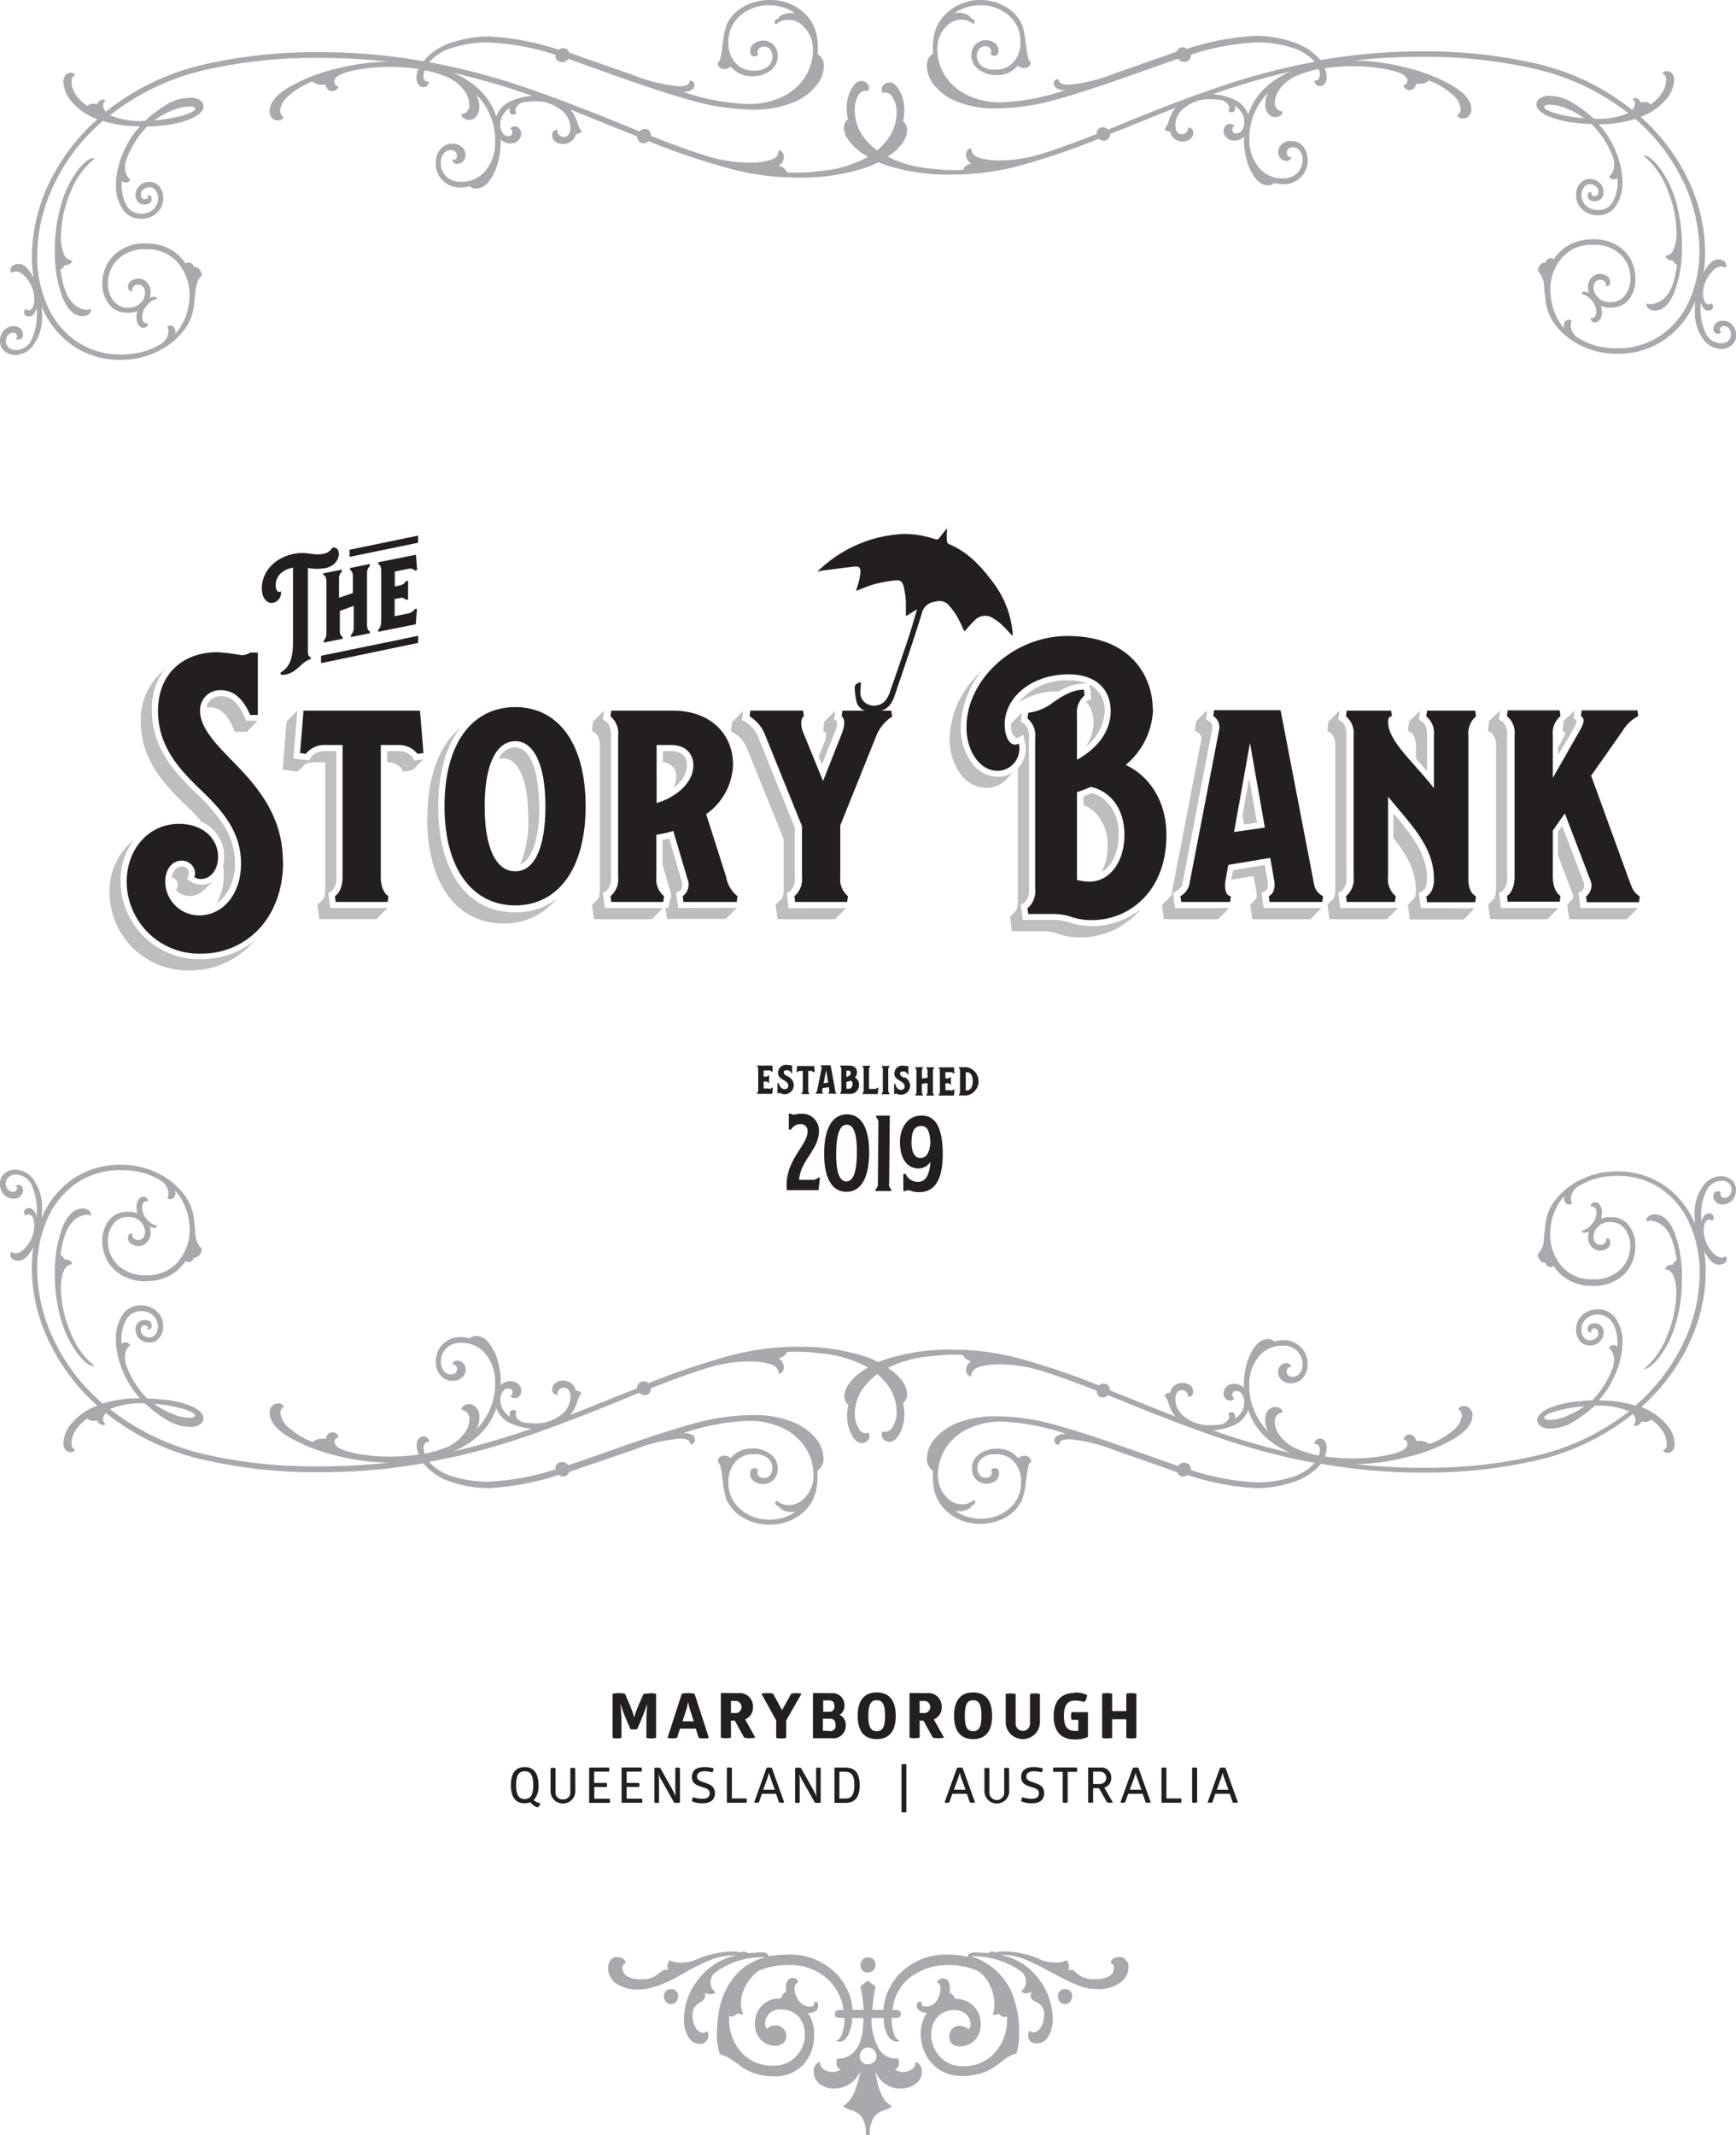 <svg xmlns="http://www.w3.org/2000/svg" xmlns:xlink="http://www.w3.org/1999/xlink" viewBox="0 0 280.25 344.51"><defs><style>.cls-1{fill:none;}.cls-2{clip-path:url(#clip-path);}.cls-3{fill:#a7a9ac;}.cls-4{fill:#231f20;}.cls-5{fill:#bcbec0;}</style><clipPath id="clip-path" transform="translate(0 0)"><rect class="cls-1" width="280.25" height="346"/></clipPath></defs><title>Asset 1</title><g id="Layer_2" data-name="Layer 2"><g id="Layer_1-2" data-name="Layer 1"><g class="cls-2"><path class="cls-3" d="M140.06,318.26a1.11,1.11,0,0,1-.82-.32,1.09,1.09,0,0,1-.32-.83,1.3,1.3,0,0,1,.32-.89,1,1,0,0,1,.82-.38,1.13,1.13,0,0,1,1.28,1.27,1,1,0,0,1-.38.83,1.4,1.4,0,0,1-.9.32m31.87,2.68a1.07,1.07,0,0,1,1.14,1.14,1.39,1.39,0,0,1-.31.9,1.05,1.05,0,0,1-.83.38,1,1,0,0,1-.83-.38,1.4,1.4,0,0,1-.32-.9,1.15,1.15,0,0,1,.32-.83,1.12,1.12,0,0,1,.83-.31m-63.6,0a1.07,1.07,0,0,1,1.14,1.14,1.39,1.39,0,0,1-.31.9,1.05,1.05,0,0,1-.83.38,1,1,0,0,1-.83-.38,1.4,1.4,0,0,1-.32-.9,1.15,1.15,0,0,1,.32-.83,1.12,1.12,0,0,1,.83-.31m31.73,9.43a1.13,1.13,0,0,0-.89.44,1.48,1.48,0,0,0-.38,1,1.23,1.23,0,0,0,.38.89,1.2,1.2,0,0,0,.89.38,1.43,1.43,0,0,0,1-.38,1.12,1.12,0,0,0,.44-.89,1.43,1.43,0,0,0-.38-1,1.25,1.25,0,0,0-1-.44m42.06-12.88a3.09,3.09,0,0,1-1.27,2.36,5.81,5.81,0,0,1-3.83,1.09,8.39,8.39,0,0,1-3.31-.71q-1.65-.69-4.08-2a39.69,39.69,0,0,0-4.27-2.1,9.46,9.46,0,0,0-3.63-.7h-.25a10.16,10.16,0,0,1,6.3,4.07,10.87,10.87,0,0,1,2.11,6.25,5.33,5.33,0,0,1-.7,2.8,2.11,2.11,0,0,1-1.85,1.15c-.94,0-1.4-.43-1.4-1.27,0-.51.12-.77.38-.77,0,.17.13.26.38.26a1.51,1.51,0,0,0,1.28-.83,3.57,3.57,0,0,0,.51-1.85v-.13a2,2,0,0,0-.45-1.53,5.59,5.59,0,0,0-1.08-.7,1,1,0,0,1-.64-1l.13-.5a2.13,2.13,0,0,1-.77.25,1,1,0,0,1-.89-.38,1.71,1.71,0,0,0,.76-1.53,2,2,0,0,0-1-1.79,13.46,13.46,0,0,0-7.64-2.29h-.26a10.57,10.57,0,0,1,4.65,2.87,10.15,10.15,0,0,1,2.49,4.52,15,15,0,0,1,.64,5.36,9.32,9.32,0,0,1-.39,2.93,5.85,5.85,0,0,0-2.1,1.08,15.11,15.11,0,0,1-1.34,1,8.46,8.46,0,0,1-5.22,1.53,6.28,6.28,0,0,1-5-2,7,7,0,0,1-1.79-4.72,5.68,5.68,0,0,1,1-3.44,2.16,2.16,0,0,1-1.15-.32.94.94,0,0,1-.5-.83c0-.42.16-.63.5-.63h.26v.25c0,.34.25.51.77.51a2,2,0,0,0,1.65-.89,3.41,3.41,0,0,0,.64-2,1,1,0,0,0-.51-1,.9.9,0,0,1,.89-.64c.77,0,1.15.55,1.15,1.66a1,1,0,0,1-.13.64,1.3,1.3,0,0,1,.64.44,3.17,3.17,0,0,1,.38.58h-.13a3.92,3.92,0,0,1,4.21,3.95,3.59,3.59,0,0,1-1,2.74,3.3,3.3,0,0,1-2.29.95c-1.2,0-1.79-.55-1.79-1.65a1.69,1.69,0,0,1,.45-1.15,1.51,1.51,0,0,1,1.21-.51,2.49,2.49,0,0,1,1.27.38.12.12,0,0,0,.13.13c.17,0,.25-.09.25-.26a.7.7,0,0,0,.13-.51,2.19,2.19,0,0,0-.7-1.59,2.49,2.49,0,0,0-1.85-.7,3.53,3.53,0,0,0-2.8,1.15,4.06,4.06,0,0,0-1,2.8,5.09,5.09,0,0,0,1.4,3.57,4.78,4.78,0,0,0,3.7,1.53,6.52,6.52,0,0,0,5.22-2.23,7.85,7.85,0,0,0,1.92-5.29v-.51l-.39.13a1.41,1.41,0,0,1-.89-.51l-.64.12h-.38v-.12a4,4,0,0,0,.26-1.66,7.12,7.12,0,0,0-.7-2.93,5.51,5.51,0,0,0-2.11-2.42,11.81,11.81,0,0,0-4.59-.89,10.23,10.23,0,0,0-5.92,1.78,7.47,7.47,0,0,0-3.13,5.48h.64a.64.64,0,1,1,0,1.27h-.76v.26a6.31,6.31,0,0,0,.38,2.36c.25.63.55,1,.89,1.08a.75.75,0,0,1-.51.13,1.74,1.74,0,0,1-1.4-1,5.24,5.24,0,0,1-.64-2.81H140.7a9.37,9.37,0,0,0,1.21,5,3.14,3.14,0,0,0,2.61,1.53H145a1.38,1.38,0,0,1,.13.64,1.1,1.1,0,0,1-.64,1.15,2.52,2.52,0,0,0,1.28.38,2.29,2.29,0,0,0,1.46-.45,1.43,1.43,0,0,0,.58-1.21,1.59,1.59,0,0,1,1,1.66,2.3,2.3,0,0,1-1,1.91,3.93,3.93,0,0,1-2.42.77,4.26,4.26,0,0,1-4.08-2.81q.63,4.72,2.67,5.61a2.36,2.36,0,0,1-1.27.7,3.3,3.3,0,0,0-1.66,1.15,5.16,5.16,0,0,0-.63,3h-.64a5.15,5.15,0,0,0-.64-3,3.26,3.26,0,0,0-1.66-1.15,3.46,3.46,0,0,1-1.4-.7c1.28-.59,2.21-2.46,2.81-5.61a4.58,4.58,0,0,1-4.21,2.81,3.66,3.66,0,0,1-2.36-.77,2.36,2.36,0,0,1-.95-1.91,1.58,1.58,0,0,1,1-1.66,1.44,1.44,0,0,0,.57,1.21,2.3,2.3,0,0,0,1.47.45,2.08,2.08,0,0,0,1.27-.38,1.1,1.1,0,0,1-.64-1.15,1.38,1.38,0,0,1,.13-.64h.38a3.32,3.32,0,0,0,2.68-1.53c.76-1,1.15-2.67,1.15-5h-1.79a6.74,6.74,0,0,1-.7,2.81c-.38.68-.83,1-1.34,1a1.44,1.44,0,0,1-.63-.13c.42-.09.76-.45,1-1.08a6.3,6.3,0,0,0,.39-2.36v-.26h-.77c-.51,0-.76-.21-.76-.63s.25-.64.76-.64h.64a8.38,8.38,0,0,0-2.68-5.1,9.11,9.11,0,0,0-6.5-2.16,12.17,12.17,0,0,0-4.46.89,7,7,0,0,0-2.1,2.35,6.19,6.19,0,0,0-.83,3.13,3.46,3.46,0,0,0,.38,1.53V325h-.38l-.64-.12a1.38,1.38,0,0,1-.89.51l-.38-.13v.51a7.89,7.89,0,0,0,1.91,5.29,6.54,6.54,0,0,0,5.23,2.23,4.77,4.77,0,0,0,3.69-1.53,4.94,4.94,0,0,0,1.4-3.44,4.39,4.39,0,0,0-1-2.93,3.68,3.68,0,0,0-3-1.15,2.29,2.29,0,0,0-2.42,2.29.7.7,0,0,0,.13.51c0,.17.08.26.25.26a.12.12,0,0,0,.13-.13,2.11,2.11,0,0,1,1.28-.38,1.75,1.75,0,0,1,1.65,1.66,1.53,1.53,0,0,1-.51,1.21,2.1,2.1,0,0,1-1.4.44,3.18,3.18,0,0,1-2.17-.95,3.59,3.59,0,0,1-1-2.74,4,4,0,0,1,1.09-2.74,3.8,3.8,0,0,1,3-1.21c.09,0,.19-.15.32-.45a.93.93,0,0,1,.58-.57v-.64c0-1.11.38-1.66,1.14-1.66a.91.91,0,0,1,.9.64,1.14,1.14,0,0,0-.64,1,3.25,3.25,0,0,0,.7,2,2.06,2.06,0,0,0,1.72,1c.51,0,.76-.17.76-.51V323h.26c.25,0,.38.21.38.63,0,.77-.55,1.15-1.66,1.15a5.9,5.9,0,0,1,1,3.57A6.85,6.85,0,0,1,129.8,333a6.13,6.13,0,0,1-4.9,2,8.83,8.83,0,0,1-5.23-1.53,12.34,12.34,0,0,0-1.34-1,6.33,6.33,0,0,0-2.1-1,9.27,9.27,0,0,1-.51-2.93,25.38,25.38,0,0,1,.19-2.94,13.33,13.33,0,0,1,.45-2.42,11.62,11.62,0,0,1,2.55-4.65,9.3,9.3,0,0,1,4.71-2.74h-.38a12.88,12.88,0,0,0-7.52,2.29,2,2,0,0,0-1,1.79,1.71,1.71,0,0,0,.76,1.53c-.08.25-.38.38-.89.38a2.09,2.09,0,0,1-.76-.25v.5a1.17,1.17,0,0,1-.7,1,3,3,0,0,0-1,.82,2.54,2.54,0,0,0-.32,1.47,3.48,3.48,0,0,0,.51,1.85,1.48,1.48,0,0,0,1.27.83c.26,0,.39-.09.39-.26.25,0,.38.21.38.64a1.6,1.6,0,0,1-.32.95,1.24,1.24,0,0,1-1.08.45,2.08,2.08,0,0,1-1.85-1.15,5.5,5.5,0,0,1-.7-2.93,10.56,10.56,0,0,1,2.16-6.12,10.41,10.41,0,0,1,6.25-4.07h-.38a10.13,10.13,0,0,0-3.64.7,29,29,0,0,0-4.27,2.1c-3.06,1.78-5.48,2.68-7.26,2.68a6,6,0,0,1-3.89-1,3.08,3.08,0,0,1-1.21-2.43,2.1,2.1,0,0,1,.38-1.27,1.22,1.22,0,0,1,1-.51,1.91,1.91,0,0,1,1,.25.83.83,0,0,1,.45.77.4.4,0,0,0-.39.26,1.13,1.13,0,0,0-.13.5,1.54,1.54,0,0,0,.71,1.28,4.09,4.09,0,0,0,2.35.51,3.8,3.8,0,0,0,2.62-.77c.55-.51,1-.76,1.21-.76a.5.5,0,0,1,.38.13v-.51a1.58,1.58,0,0,1,.38-1.15,3.56,3.56,0,0,0,1.79.38,6.1,6.1,0,0,0,2.8-.64,14.89,14.89,0,0,1,5.35-1.14,4.24,4.24,0,0,1,1.41.13l.51-.13a2,2,0,0,1,.76.25L123,315q1,0,1,.63a22,22,0,0,1,3.06-.25,10.46,10.46,0,0,1,7.52,2.67,9.37,9.37,0,0,1,3.06,6.25h1.79a24,24,0,0,0-.32-2.74,10.94,10.94,0,0,1-.19-1.08l1.14-.9,1.28.9c0,.08-.07.44-.19,1.08a21.9,21.9,0,0,0-.32,2.74h1.78a9.37,9.37,0,0,1,3.06-6.25,10.46,10.46,0,0,1,7.52-2.67,11.87,11.87,0,0,1,3.06.38.61.61,0,0,1,.51-.64,4,4,0,0,1,.64-.12h-.26l2.42.12a.87.87,0,0,1,.64-.25l.64.13a4.17,4.17,0,0,1,1.4-.13,14.2,14.2,0,0,1,5.35,1.14,6.14,6.14,0,0,0,2.81.64,3.11,3.11,0,0,0,1.78-.38,1.54,1.54,0,0,1,.38,1.15.79.79,0,0,1-.12.51l.51-.13c.16,0,.53.25,1.08.76a4,4,0,0,0,2.74.77,4.15,4.15,0,0,0,2.36-.51,1.55,1.55,0,0,0,.7-1.28,1,1,0,0,0-.13-.5.39.39,0,0,0-.38-.26.84.84,0,0,1,.44-.77,1.91,1.91,0,0,1,1-.25,1.2,1.2,0,0,1,1,.51l.38.51Z" transform="translate(0 0)"/><path class="cls-3" d="M195.78,230.78a9.58,9.58,0,0,0,3.57-.9,4.19,4.19,0,0,0,2.15-2.38q1.53,4.62,6.8,6.93a116.36,116.36,0,0,1-12.52-3.65m54.5-1.67q-1,0-1-.39c0-.26.52-.57,1.57-.93a22.73,22.73,0,0,1,4.65-.87.73.73,0,0,0,.32-.06,13.51,13.51,0,0,1-2.82,1.57,7.36,7.36,0,0,1-2.76.68m15-8.22c.64.09,1.46-.48,2.47-1.7A16.38,16.38,0,0,0,270.4,214a25,25,0,0,0,1.12-7.83,19.9,19.9,0,0,0-1.18-7.22c-.8-2-1.85-3-3.18-3a1.46,1.46,0,0,0-1,.29.79.79,0,0,0-.36.61c0,.13,0,.21.07.25a1,1,0,0,1,.64-.12,3.4,3.4,0,0,1,2.44,1.34q1.21,1.35,1.73,5a2.54,2.54,0,0,0-.71.77,1.06,1.06,0,0,0-.77.16.86.86,0,0,0-.38.55,1.57,1.57,0,0,1,1.35,1.12,7,7,0,0,1,.45,2.73,18.48,18.48,0,0,1-1.45,6.77,13,13,0,0,1-3.88,5.55m12.45-28.43a.18.18,0,0,0-.06-.23.7.7,0,0,0-.39-.09.64.64,0,0,0-.51.22.81.81,0,0,0-.2.55,1.34,1.34,0,0,0,.39.93,1.4,1.4,0,0,0,1.09.41,2,2,0,0,0,1.57-.67,2.35,2.35,0,0,0,.61-1.64,2,2,0,0,0-.7-1.63,2.55,2.55,0,0,0-1.74-.61,3.66,3.66,0,0,0-2.95,1.7,7.35,7.35,0,0,0-1.28,4.52,13.72,13.72,0,0,0,.06,1.48,14.1,14.1,0,0,0-4.94-6.2,13.31,13.31,0,0,0-7.77-2.27,12.89,12.89,0,0,0-5.29,1.12,11.76,11.76,0,0,0-4.21,3.08,7.81,7.81,0,0,0-1.92,4.2c0,.18-.13.95-.26,2.32a3.56,3.56,0,0,1-1,2.63,1.72,1.72,0,0,0,.38,1,1.09,1.09,0,0,0,.9.39.81.81,0,0,0,.83.7.61.61,0,0,0,.45-.19,7.06,7.06,0,0,0,2.54,2.34,7.34,7.34,0,0,0,3.62.87,6.91,6.91,0,0,0,5.27-1.9A6.29,6.29,0,0,0,264,201a5.17,5.17,0,0,0-1.05-3.27,3.52,3.52,0,0,0-2.93-1.35,3.62,3.62,0,0,0-1.54.26,5.09,5.09,0,0,0,.13-1,2.08,2.08,0,0,0-.32-1.22,1,1,0,0,0-.83-.45.61.61,0,0,0-.45.19.55.55,0,0,0-.19.38.3.3,0,0,0,.06.2.48.48,0,0,1,.58.13,1.15,1.15,0,0,1,.25.83,2.7,2.7,0,0,1-.8,1.89,2.91,2.91,0,0,1-1.57,1c0,.21.15.32.45.32a1.61,1.61,0,0,0,.71-.19,4.83,4.83,0,0,0-.13.9,2.21,2.21,0,0,0,.57,1.57,1.84,1.84,0,0,0,1.35.61,2,2,0,0,0,1.16-.36,1.07,1.07,0,0,0,.51-.93.88.88,0,0,0-.13-.51.41.41,0,0,0-.38-.19l-.26.06c.09,0,.12.14.1.29a.81.81,0,0,1-.26.45.92.92,0,0,1-.67.22,1,1,0,0,1-.81-.35,1.42,1.42,0,0,1-.29-.93,2.35,2.35,0,0,1,.71-1.64,2.62,2.62,0,0,1,2-.73,2.78,2.78,0,0,1,2.34,1.12,4.33,4.33,0,0,1,.87,2.73,5.2,5.2,0,0,1-1.57,3.78,6.07,6.07,0,0,1-4.53,1.61,6.28,6.28,0,0,1-5-2.15,7.71,7.71,0,0,1-1.83-5.17,9.72,9.72,0,0,1,.58-3.27,9,9,0,0,1,1.73-2.89,1.18,1.18,0,0,0,.07,1,.75.75,0,0,0,.64.41.67.67,0,0,0,.51-.19,1.54,1.54,0,0,1-.19-.77,2.66,2.66,0,0,1,1.64-2.22,11.07,11.07,0,0,1,3.43-1.25,13.85,13.85,0,0,1,2.31-.19,12.34,12.34,0,0,1,7.19,2.09,13.33,13.33,0,0,1,4.62,5.68,19.29,19.29,0,0,1,1.61,8,26.3,26.3,0,0,1-2.63,11.16A30.81,30.81,0,0,1,264,226.8a19.33,19.33,0,0,0-5.9-.84,15.31,15.31,0,0,0,2.82-4.59,13,13,0,0,0,1-4.72,6.59,6.59,0,0,0-1.06-3.88,3.38,3.38,0,0,0-2.92-1.51,3.59,3.59,0,0,0-2.5.93,3,3,0,0,0-1,2.35,2.82,2.82,0,0,0,.61,1.83,2,2,0,0,0,1.58.73,2.14,2.14,0,0,0,1.63-.64,2,2,0,0,0,.61-1.41,1.51,1.51,0,0,0-.42-1.16,1.44,1.44,0,0,0-1-.38,1.4,1.4,0,0,0-.83.22.77.77,0,0,0-.33.68.7.7,0,0,0,.13.42.43.43,0,0,0,.32.16c.13,0,.22,0,.26-.07a.33.33,0,0,1-.13-.19.34.34,0,0,1,.16-.26.61.61,0,0,1,.35-.13c.43,0,.65.26.65.77a1,1,0,0,1-.45.84,1.57,1.57,0,0,1-.9.32,1.23,1.23,0,0,1-1-.51,2,2,0,0,1-.38-1.22,2.37,2.37,0,0,1,.7-1.7,2.85,2.85,0,0,1,4.46.83,6.45,6.45,0,0,1,.61,3.63.66.66,0,0,0-.57-.26h-.13c-.26,0-.47.17-.64.51a1.25,1.25,0,0,1,.57.65,2.86,2.86,0,0,1,.26,1.28,4.46,4.46,0,0,1-.19,1.15,14.7,14.7,0,0,1-3.34,5.33c-.43,0-1.11,0-2,.13a15.47,15.47,0,0,0-5.24,1.25c-1.09.58-1.63,1.17-1.63,1.77a1.15,1.15,0,0,0,.58,1,2.44,2.44,0,0,0,1.41.39,7.2,7.2,0,0,0,3.69-1,22.34,22.34,0,0,0,3.62-2.69,12.68,12.68,0,0,1,5.53.9,38.33,38.33,0,0,1-14.8,7.12,78.35,78.35,0,0,1-18.39,2,97.67,97.67,0,0,1-10.91-.58,36.46,36.46,0,0,0,8.41-1.19,27.13,27.13,0,0,0,7.41-2.92c2-1.19,3-2.46,3-3.78a1.49,1.49,0,0,0-.39-1.06,1.2,1.2,0,0,0-.9-.42,1,1,0,0,0-1,.51,1.2,1.2,0,0,1,.58,1,3.49,3.49,0,0,1-1.32,2.31A11.8,11.8,0,0,1,230.7,233a2.33,2.33,0,0,0-1.6-.51h-.52a1.18,1.18,0,0,0-.35-.77,1,1,0,0,0-.67-.26,1,1,0,0,0-1,.84.41.41,0,0,1,.45.16.79.79,0,0,1,.19.54c0,.69-.9,1.24-2.69,1.67a27,27,0,0,1-6.23.64,30.4,30.4,0,0,1-4.43-.32,3.17,3.17,0,0,0,.32-1.41,1.69,1.69,0,0,0-.32-1.09,1,1,0,0,0-.77-.39.92.92,0,0,0-.61.26.84.84,0,0,0-.29.64.67.67,0,0,1,.68.23,1.27,1.27,0,0,1,.22.8,2.45,2.45,0,0,1-.19.83,19.6,19.6,0,0,1-3.34-1,6.71,6.71,0,0,1-2.76-2,4,4,0,0,1-1-2.41,1.38,1.38,0,0,1,1.28-1.54.88.88,0,0,0-.42-.67,1.45,1.45,0,0,0-1.92.32,2.19,2.19,0,0,0-.48,1.51,3.58,3.58,0,0,0,.51,1.92,10.26,10.26,0,0,1-3.08-7.64,6.74,6.74,0,0,1,1.48-4.39,4.76,4.76,0,0,1,3.91-1.83,3.09,3.09,0,0,1,2.38.9,3,3,0,0,1,.83,2.05,2.45,2.45,0,0,1-.42,1.44,1.34,1.34,0,0,1-1.18.61.93.93,0,0,1-.74-.25.85.85,0,0,1-.23-.58,1,1,0,0,1,.13-.51.45.45,0,0,1,.39-.2l.13.07a.38.38,0,0,0-.07-.45.68.68,0,0,0-.58-.26,1.26,1.26,0,0,0-1,.42,1.4,1.4,0,0,0-.38,1,1.74,1.74,0,0,0,.54,1.26,2.05,2.05,0,0,0,1.51.54,2.38,2.38,0,0,0,2-.9,3.42,3.42,0,0,0,.71-2.18,3.77,3.77,0,0,0-1.1-2.73,3.86,3.86,0,0,0-2.89-1.12,5.84,5.84,0,0,0-1.41.19,1.4,1.4,0,0,0-1-.38,2.64,2.64,0,0,0-2,1.12,7.9,7.9,0,0,0-1.44,3,12.47,12.47,0,0,0-.45,3.76,2,2,0,0,0-1.48-.64,1.74,1.74,0,0,0-1.34.48,1.51,1.51,0,0,0-.45,1.06,1.2,1.2,0,0,0,.29.8.92.92,0,0,0,.74.35.94.94,0,0,0,.48-.13c.15-.08.22-.17.22-.25-.21-.05-.32-.22-.32-.52a.57.57,0,0,1,.64-.64,1,1,0,0,1,.93.55,2.31,2.31,0,0,1,.35,1.31,2.94,2.94,0,0,1-.38,1.42,3.42,3.42,0,0,1-1.16,1.21,1,1,0,0,0,0-.73.49.49,0,0,0-.51-.36.74.74,0,0,0-.51.26.87.87,0,0,1,0,.93,1.81,1.81,0,0,1-1.19.8,16,16,0,0,1-1.67.13,6.41,6.41,0,0,1-4.11-1.28,3.64,3.64,0,0,1-1.6-2.83,2.14,2.14,0,0,1,.25-1.12.91.91,0,0,1,.84-.42.93.93,0,0,1,.67.29.87.87,0,0,1,.29.61v.13c.09.09.25.06.48-.06a.79.79,0,0,0,.35-.77,1.17,1.17,0,0,0-.51-1,2,2,0,0,0-1.22-.38,2.22,2.22,0,0,0-1.22.38,2,2,0,0,0-.77,1.22,1.12,1.12,0,0,0-.9.39,4.29,4.29,0,0,1,.71,1.47c0,.13.15.4.32.81a4.34,4.34,0,0,0,.77,1.18c-1.54-.6-4.15-1.64-7.83-3.14l-2.76-1.09a1.05,1.05,0,0,0-.32-.81,1.06,1.06,0,0,0-1.48,0,117.77,117.77,0,0,0-13-4.4,42.08,42.08,0,0,0-10.59-1.38,33.75,33.75,0,0,0-9.56,1.19,15.48,15.48,0,0,0-5.94,2.95c-1.3,1.18-2,2.3-2,3.37a1.7,1.7,0,0,0,.65,1.41,7.65,7.65,0,0,0-.2,1.73,6.31,6.31,0,0,0,.74,3.12c.49.88,1,1.31,1.57,1.31a1.31,1.31,0,0,0,.9-.32,1,1,0,0,0,.39-.77,1.93,1.93,0,0,0-.13-.58,1.28,1.28,0,0,1-1.57-.64A4.36,4.36,0,0,1,138,228a7.19,7.19,0,0,1,1.19-3.79,10.33,10.33,0,0,1,4-3.44,19.24,19.24,0,0,1,7.25-1.95,28,28,0,0,1,5-.2,1.75,1.75,0,0,0,1.35,1,1.8,1.8,0,0,0-.84,1.41,1.2,1.2,0,0,0,.23.71.89.89,0,0,0,.61.38c0-.77.4-1.29,1.34-1.57a11.25,11.25,0,0,1,3.21-.42,23.51,23.51,0,0,1,6.58,1q3.3,1,9.15,3.27a.92.92,0,0,0,.22.77.94.94,0,0,0,.74.32,1.2,1.2,0,0,0,.84-.38l2.82,1.15q9.1,3.72,15.92,6a106.54,106.54,0,0,0,14.63,3.78,8,8,0,0,1-4,2.38,18.93,18.93,0,0,1-5.23.77,40.58,40.58,0,0,1-10.78-2,1,1,0,0,0-.26-.87,1.12,1.12,0,0,0-.77-.29,1,1,0,0,0-1,.52l-6.94-2.44q-7.69-2.76-12.8-4.18a36.1,36.1,0,0,0-9.6-1.41,16.35,16.35,0,0,0-6.25,1.06,9.07,9.07,0,0,0-3.76,2.63,5.12,5.12,0,0,0-1.22,3.12,2.29,2.29,0,0,0,1,2q-.32,4.11,2,6.32a7.86,7.86,0,0,0,5.65,2.22,8.26,8.26,0,0,0,4-1,6.34,6.34,0,0,0,2.77-3,12.18,12.18,0,0,0,.57-2.95,5.46,5.46,0,0,0,.13-.81c0-.36.12-.8.23-1.31a1.68,1.68,0,0,1,.48-1,1,1,0,0,0-1.09-.9,1.39,1.39,0,0,0-1,.39,4.27,4.27,0,0,0-3.47-1.54,4.64,4.64,0,0,0-2.79.86,2.71,2.71,0,0,0-1.19,2.28,2.44,2.44,0,0,0,.68,1.86,2.26,2.26,0,0,0,1.63.64,2.44,2.44,0,0,0,1.45-.44,1.43,1.43,0,0,0,.61-1.22c0-.56-.24-.84-.71-.84a.62.62,0,0,0-.57.32.69.69,0,0,1,0,.77.94.94,0,0,1-.93.45,1.09,1.09,0,0,1-.93-.48,1.83,1.83,0,0,1-.36-1.12,2,2,0,0,1,.74-1.54,3.28,3.28,0,0,1,2.21-.65,3.73,3.73,0,0,1,3,1.26,4.63,4.63,0,0,1,1.09,3.17,5.38,5.38,0,0,1-1.93,4.37,6.87,6.87,0,0,1-4.55,1.6,7.17,7.17,0,0,1-4.18-1.28,2.81,2.81,0,0,0,.71.06,2.87,2.87,0,0,0,1.38-.32c.41-.21.61-.43.61-.64a.39.39,0,0,0,.42-.13.63.63,0,0,0,.16-.38c0-.13-.09-.24-.26-.32a2.74,2.74,0,0,1-1.92.7,3.25,3.25,0,0,1-2.35-1.06,5,5,0,0,1-1.38-2.4,11.83,11.83,0,0,1-.13-1.29,8,8,0,0,1,1.25-4.3,8.73,8.73,0,0,1,3.6-3.14,12.27,12.27,0,0,1,5.49-1.16,36.24,36.24,0,0,1,10.4,2,2.32,2.32,0,0,0-1.45.26.92.92,0,0,0-.48.77.69.69,0,0,0,.19.51.61.61,0,0,0,.45.19h.13c0-.59.53-.89,1.61-.89a26.38,26.38,0,0,1,7.38,1.79l10.07,3.53a1,1,0,0,0,1,.71.88.88,0,0,0,.64-.26,42.19,42.19,0,0,0,11.17,2.12,18.31,18.31,0,0,0,5.93-1,9.47,9.47,0,0,0,4.47-2.93,93,93,0,0,0,16.43,1.42,79.4,79.4,0,0,0,18.77-2.06,38.43,38.43,0,0,0,15.12-7.38,1.29,1.29,0,0,1,.45,1,.7.7,0,0,1-.39.7.59.59,0,0,0,.74.13,1.2,1.2,0,0,0,.61-.64,1.71,1.71,0,0,0,.58.07,1.19,1.19,0,0,0,1-.39q2.5,1.86,2.5,4a1,1,0,0,1-.58,1v-.06c-.08,0-.05.07.1.22a.75.75,0,0,0,.55.23,1.08,1.08,0,0,0,.89-.39,1.61,1.61,0,0,0,.33-1.09,5.12,5.12,0,0,0-1.35-3.14,9.75,9.75,0,0,0-4.05-2.76,31.91,31.91,0,0,0,7.74-10.31,27.06,27.06,0,0,0,2.66-11.45,20.1,20.1,0,0,0-.25-3.4c.77,1.45,1.56,2.18,2.37,2.18a1.61,1.61,0,0,0,.9-.26.78.78,0,0,0,.38-.7.58.58,0,0,0-.06-.26.2.2,0,0,0-.19-.13.69.69,0,0,1-.52.19q-1,0-1.95-1.38a4.87,4.87,0,0,1-1-2.92,2.78,2.78,0,0,1,.26-1.38.85.85,0,0,1,.58-.45.42.42,0,0,1,.45.23.64.64,0,0,0,.32-.58.59.59,0,0,0-.23-.45.79.79,0,0,0-.54-.19c-.52,0-.92.43-1.22,1.28a9.49,9.49,0,0,1,.67-4.62,2.78,2.78,0,0,1,2.6-1.92,1.65,1.65,0,0,1,1.19.41,1.35,1.35,0,0,1,.41,1,1.3,1.3,0,0,1-.35,1,1.08,1.08,0,0,1-.8.36.62.62,0,0,1-.64-.58c0-.17.06-.28.19-.32" transform="translate(0 0)"/><path class="cls-3" d="M85.94,230.51a9.7,9.7,0,0,1-3.63-.91,4.22,4.22,0,0,1-2.18-2.42q-1.57,4.71-6.93,7a118.19,118.19,0,0,0,12.74-3.72m-55.44-1.7c.65,0,1-.13,1-.39s-.54-.58-1.6-.95a22.75,22.75,0,0,0-4.74-.88.73.73,0,0,1-.32-.06,13.74,13.74,0,0,0,2.87,1.6,7.59,7.59,0,0,0,2.81.68m-15.28-8.35c-.66.08-1.49-.49-2.52-1.74A16.73,16.73,0,0,1,10,213.4a25.42,25.42,0,0,1-1.14-8,20.12,20.12,0,0,1,1.21-7.34C10.9,196,12,195,13.32,195a1.52,1.52,0,0,1,1,.29.82.82,0,0,1,.36.62.39.39,0,0,1-.06.26A1,1,0,0,0,14,196a3.48,3.48,0,0,0-2.48,1.37q-1.23,1.38-1.76,5.1a2.49,2.49,0,0,1,.72.78,1.08,1.08,0,0,1,.78.16.88.88,0,0,1,.39.56,1.61,1.61,0,0,0-1.37,1.14,7.31,7.31,0,0,0-.45,2.78,18.71,18.71,0,0,0,1.47,6.89,13.12,13.12,0,0,0,4,5.65M2.55,191.53a.17.17,0,0,1,.06-.23.63.63,0,0,1,.39-.1.67.67,0,0,1,.53.23.8.8,0,0,1,.19.55,1.37,1.37,0,0,1-.39,1,1.44,1.44,0,0,1-1.11.42,2.06,2.06,0,0,1-1.6-.68A2.41,2.41,0,0,1,0,191a2.08,2.08,0,0,1,.72-1.66,2.63,2.63,0,0,1,1.76-.62,3.72,3.72,0,0,1,3,1.73,7.45,7.45,0,0,1,1.3,4.6,13.89,13.89,0,0,1-.06,1.5,14.35,14.35,0,0,1,5-6.3,13.54,13.54,0,0,1,7.91-2.32A13.17,13.17,0,0,1,25,189.08a11.74,11.74,0,0,1,4.28,3.13,7.93,7.93,0,0,1,2,4.28c0,.17.13,1,.26,2.35a3.6,3.6,0,0,0,1.05,2.68,1.84,1.84,0,0,1-.4,1,1.11,1.11,0,0,1-.91.39.83.83,0,0,1-.85.72.65.65,0,0,1-.46-.2,7.08,7.08,0,0,1-2.57,2.38,7.53,7.53,0,0,1-3.7.89,7,7,0,0,1-5.35-1.93,6.37,6.37,0,0,1-1.83-4.54,5.2,5.2,0,0,1,1.08-3.33,3.58,3.58,0,0,1,3-1.37,3.71,3.71,0,0,1,1.57.26,5.15,5.15,0,0,1-.13-1,2.15,2.15,0,0,1,.32-1.24,1,1,0,0,1,.85-.46.63.63,0,0,1,.46.2.57.57,0,0,1,.2.39.3.3,0,0,1-.07.2.5.5,0,0,0-.59.13,1.17,1.17,0,0,0-.26.85,2.75,2.75,0,0,0,.82,1.92,2.88,2.88,0,0,0,1.6,1c0,.22-.15.33-.46.33a1.61,1.61,0,0,1-.72-.19,5.13,5.13,0,0,1,.13.91,2.2,2.2,0,0,1-.59,1.6,1.83,1.83,0,0,1-1.37.62,2,2,0,0,1-1.17-.36,1.09,1.09,0,0,1-.52-.95.91.91,0,0,1,.13-.52.42.42,0,0,1,.39-.19l.26.06c-.09,0-.12.14-.1.29a.81.81,0,0,0,.26.46,1,1,0,0,0,.69.23,1,1,0,0,0,.82-.36,1.48,1.48,0,0,0,.29-.95,2.34,2.34,0,0,0-.72-1.66,2.66,2.66,0,0,0-2-.75,2.86,2.86,0,0,0-2.39,1.14,4.4,4.4,0,0,0-.88,2.78,5.31,5.31,0,0,0,1.6,3.85,6.15,6.15,0,0,0,4.6,1.63,6.37,6.37,0,0,0,5.13-2.19,7.82,7.82,0,0,0,1.86-5.25A9.54,9.54,0,0,0,30,195a8.83,8.83,0,0,0-1.76-2.94,1.17,1.17,0,0,1-.06,1,.78.78,0,0,1-.66.42.69.69,0,0,1-.52-.19,1.51,1.51,0,0,0,.2-.78,2.7,2.7,0,0,0-1.67-2.26A11,11,0,0,0,22,189a14.43,14.43,0,0,0-2.35-.2,12.6,12.6,0,0,0-7.32,2.12,13.71,13.71,0,0,0-4.7,5.78A19.64,19.64,0,0,0,6,204.78a26.72,26.72,0,0,0,2.68,11.37,30.93,30.93,0,0,0,7.9,10.31,19.94,19.94,0,0,1,6-.85,15.51,15.51,0,0,1-2.87-4.67,13.22,13.22,0,0,1-1-4.79,6.76,6.76,0,0,1,1.08-4,3.44,3.44,0,0,1,3-1.53,3.64,3.64,0,0,1,2.55,1,3.08,3.08,0,0,1,1,2.38,2.79,2.79,0,0,1-.62,1.86,2,2,0,0,1-1.6.75A2.2,2.2,0,0,1,22.5,216a2,2,0,0,1-.62-1.44,1.52,1.52,0,0,1,.42-1.17,1.56,1.56,0,0,1,1.86-.17.79.79,0,0,1,.33.69.62.62,0,0,1-.13.42.42.42,0,0,1-.33.17c-.13,0-.22,0-.26-.07s.13-.15.13-.19a.36.36,0,0,0-.16-.27.61.61,0,0,0-.36-.13c-.44,0-.65.27-.65.79a1,1,0,0,0,.45.85,1.63,1.63,0,0,0,.92.32,1.23,1.23,0,0,0,1-.52,2,2,0,0,0,.39-1.24,2.42,2.42,0,0,0-.71-1.73,2.69,2.69,0,0,0-2-.75,2.65,2.65,0,0,0-2.51,1.6,6.57,6.57,0,0,0-.62,3.69.66.66,0,0,1,.58-.26h.13c.27,0,.48.17.66.52a1.27,1.27,0,0,0-.59.65,3,3,0,0,0-.26,1.31,4.65,4.65,0,0,0,.19,1.17,15.12,15.12,0,0,0,3.4,5.42c.44,0,1.13,0,2.09.13A15.72,15.72,0,0,1,31.18,227c1.11.59,1.67,1.18,1.67,1.79a1.21,1.21,0,0,1-.59,1.05,2.54,2.54,0,0,1-1.44.39,7.34,7.34,0,0,1-3.75-1.05,22.18,22.18,0,0,1-3.69-2.74,12.87,12.87,0,0,0-5.62.92,38.76,38.76,0,0,0,15.05,7.24,79.88,79.88,0,0,0,18.71,2,101.15,101.15,0,0,0,11.11-.59,36.68,36.68,0,0,1-8.56-1.21,27.83,27.83,0,0,1-7.54-3q-3-1.83-3-3.85a1.54,1.54,0,0,1,.39-1.08,1.22,1.22,0,0,1,.92-.42,1,1,0,0,1,1,.52,1.21,1.21,0,0,0-.59,1,3.6,3.6,0,0,0,1.34,2.35,12.24,12.24,0,0,0,3.88,2.35,2.39,2.39,0,0,1,1.64-.53h.52a1.17,1.17,0,0,1,.36-.78,1,1,0,0,1,.68-.26,1,1,0,0,1,1,.85.44.44,0,0,0-.46.16.85.85,0,0,0-.2.56c0,.69.92,1.26,2.75,1.69a27.23,27.23,0,0,0,6.33.66,31.63,31.63,0,0,0,4.51-.33,3.12,3.12,0,0,1-.33-1.44,1.69,1.69,0,0,1,.33-1.11,1,1,0,0,1,.78-.39.92.92,0,0,1,.62.26.84.84,0,0,1,.3.66.68.68,0,0,0-.69.22,1.33,1.33,0,0,0-.23.82,2.6,2.6,0,0,0,.2.85,19.81,19.81,0,0,0,3.39-1,6.8,6.8,0,0,0,2.81-2.06,4.08,4.08,0,0,0,1-2.45,1.4,1.4,0,0,0-1.31-1.56.94.94,0,0,1,.43-.69,1.49,1.49,0,0,1,2,.33,2.22,2.22,0,0,1,.49,1.53,3.72,3.72,0,0,1-.52,2A10.39,10.39,0,0,0,79.93,223a6.9,6.9,0,0,0-1.5-4.47,4.87,4.87,0,0,0-4-1.86,3.13,3.13,0,0,0-2.41.91,3,3,0,0,0-.85,2.09,2.54,2.54,0,0,0,.42,1.47,1.4,1.4,0,0,0,1.21.62,1,1,0,0,0,.75-.26.83.83,0,0,0,.23-.59.89.89,0,0,0-.13-.52.45.45,0,0,0-.39-.2l-.13.07c-.09-.13-.07-.28.06-.46a.72.72,0,0,1,.59-.26,1.26,1.26,0,0,1,1,.43,1.42,1.42,0,0,1,.39,1,1.74,1.74,0,0,1-.55,1.27,2.07,2.07,0,0,1-1.54.55,2.42,2.42,0,0,1-2-.91,3.48,3.48,0,0,1-.72-2.22,3.82,3.82,0,0,1,1.11-2.77,3.89,3.89,0,0,1,2.94-1.15,6.13,6.13,0,0,1,1.44.2,1.41,1.41,0,0,1,1-.39,2.69,2.69,0,0,1,2.06,1.14,8.09,8.09,0,0,1,1.47,3,12.27,12.27,0,0,1,.45,3.82,2.1,2.1,0,0,1,1.51-.65,1.78,1.78,0,0,1,1.37.49,1.58,1.58,0,0,1,.45,1.08,1.22,1.22,0,0,1-.29.81.94.94,0,0,1-.75.36,1,1,0,0,1-.49-.13c-.15-.08-.23-.17-.23-.26.22,0,.33-.22.33-.52a.58.58,0,0,0-.66-.65,1.07,1.07,0,0,0-.94.55,2.42,2.42,0,0,0-.36,1.34,3,3,0,0,0,.39,1.44,3.47,3.47,0,0,0,1.18,1.24,1.08,1.08,0,0,1,0-.75.5.5,0,0,1,.52-.36.72.72,0,0,1,.52.26.89.89,0,0,0,0,.94,1.82,1.82,0,0,0,1.21.82,16.59,16.59,0,0,0,1.7.13,6.48,6.48,0,0,0,4.18-1.3,3.69,3.69,0,0,0,1.63-2.88,2.09,2.09,0,0,0-.26-1.14.92.92,0,0,0-.85-.42.9.9,0,0,0-.68.29.87.87,0,0,0-.3.62V225c-.08.09-.25.07-.49-.07a.8.8,0,0,1-.36-.78,1.2,1.2,0,0,1,.52-1,2,2,0,0,1,1.25-.39,2.24,2.24,0,0,1,1.24.39,2,2,0,0,1,.78,1.24,1.11,1.11,0,0,1,.91.39,4.51,4.51,0,0,0-.71,1.51l-.33.81a4.37,4.37,0,0,1-.78,1.21c1.56-.61,4.22-1.67,8-3.2l2.81-1.11a1,1,0,0,1,.33-.82,1.06,1.06,0,0,1,1.5,0,119.93,119.93,0,0,1,13.26-4.48,43,43,0,0,1,10.77-1.4,34.14,34.14,0,0,1,9.73,1.21,15.64,15.64,0,0,1,6,3c1.33,1.2,2,2.34,2,3.43a1.73,1.73,0,0,1-.65,1.44,7.78,7.78,0,0,1,.2,1.76,6.38,6.38,0,0,1-.75,3.17c-.51.89-1,1.34-1.61,1.34a1.38,1.38,0,0,1-.91-.33,1,1,0,0,1-.39-.78,2,2,0,0,1,.13-.59,1.31,1.31,0,0,0,1.6-.65,4.49,4.49,0,0,0,.69-2.62,7.38,7.38,0,0,0-1.21-3.85,10.43,10.43,0,0,0-4-3.49,19.27,19.27,0,0,0-7.38-2,28,28,0,0,0-5.09-.2,1.79,1.79,0,0,1-1.37,1,1.87,1.87,0,0,1,.85,1.44,1.26,1.26,0,0,1-.23.72.89.89,0,0,1-.62.39c0-.78-.42-1.32-1.37-1.6a11.68,11.68,0,0,0-3.27-.42,23.56,23.56,0,0,0-6.69,1q-3.36,1-9.31,3.33a.92.92,0,0,1-.23.78.94.94,0,0,1-.75.33,1.17,1.17,0,0,1-.85-.4l-2.87,1.18q-9.27,3.8-16.2,6.14a108.35,108.35,0,0,1-14.88,3.85,8,8,0,0,0,4.08,2.42,19.14,19.14,0,0,0,5.32.78,41.44,41.44,0,0,0,11-2,1,1,0,0,1,.26-.88,1.13,1.13,0,0,1,.79-.3,1.08,1.08,0,0,1,1,.52L98.74,234q7.83-2.81,13-4.24a36.69,36.69,0,0,1,9.77-1.44,16.47,16.47,0,0,1,6.36,1.08,9.06,9.06,0,0,1,3.82,2.68,5.15,5.15,0,0,1,1.25,3.16,2.33,2.33,0,0,1-1,2.09c.21,2.79-.46,4.93-2,6.43A8,8,0,0,1,124.2,246a8.35,8.35,0,0,1-4.11-1.05,6.49,6.49,0,0,1-2.81-3,12.39,12.39,0,0,1-.58-3,6.41,6.41,0,0,1-.14-.81c0-.37-.11-.82-.22-1.34a1.83,1.83,0,0,0-.49-1,1,1,0,0,1,1.11-.92,1.41,1.41,0,0,1,1,.39,4.37,4.37,0,0,1,3.53-1.56,4.68,4.68,0,0,1,2.84.88,2.74,2.74,0,0,1,1.21,2.31,2.5,2.5,0,0,1-.69,1.9,2.5,2.5,0,0,1-3.13.19,1.43,1.43,0,0,1-.62-1.24c0-.56.24-.85.71-.85a.64.64,0,0,1,.59.33.7.7,0,0,0,0,.79,1,1,0,0,0,1,.45,1.1,1.1,0,0,0,.94-.49,1.87,1.87,0,0,0,.36-1.14,2,2,0,0,0-.75-1.57,3.37,3.37,0,0,0-2.25-.65,3.81,3.81,0,0,0-3,1.27,4.76,4.76,0,0,0-1.11,3.24,5.5,5.5,0,0,0,2,4.44,7.08,7.08,0,0,0,4.64,1.63,7.29,7.29,0,0,0,4.24-1.31,2.31,2.31,0,0,1-.71.07,3,3,0,0,1-1.41-.33c-.41-.22-.62-.43-.62-.65a.39.39,0,0,1-.42-.13.61.61,0,0,1-.17-.39q0-.19.27-.33a2.76,2.76,0,0,0,2,.72,3.31,3.31,0,0,0,2.39-1.08,5.07,5.07,0,0,0,1.4-2.45,10,10,0,0,0,.13-1.3,8.06,8.06,0,0,0-1.27-4.38,8.76,8.76,0,0,0-3.66-3.2,12.53,12.53,0,0,0-5.58-1.18,36.63,36.63,0,0,0-10.58,2,2.4,2.4,0,0,1,1.47.26.93.93,0,0,1,.49.78.72.72,0,0,1-.2.53.61.61,0,0,1-.45.19h-.13c0-.61-.55-.91-1.64-.91a26.59,26.59,0,0,0-7.51,1.83L91.88,237.5a1,1,0,0,1-1,.72.89.89,0,0,1-.65-.26,43,43,0,0,1-11.36,2.15,18.72,18.72,0,0,1-6-1,9.6,9.6,0,0,1-4.54-3,96.31,96.31,0,0,1-16.72,1.43,80.46,80.46,0,0,1-19.1-2.09A39.06,39.06,0,0,1,17.11,228a1.34,1.34,0,0,0-.46,1,.73.73,0,0,0,.39.72.61.61,0,0,1-.75.13,1.22,1.22,0,0,1-.62-.66,1.71,1.71,0,0,1-.58.07,1.19,1.19,0,0,1-1-.39q-2.55,1.89-2.55,4.05a1,1,0,0,0,.59,1v-.07c.08,0,0,.08-.1.23a.77.77,0,0,1-.56.23,1.12,1.12,0,0,1-.91-.39,1.67,1.67,0,0,1-.33-1.11,5.24,5.24,0,0,1,1.37-3.2,10,10,0,0,1,4.12-2.81,32.42,32.42,0,0,1-7.87-10.48,27.47,27.47,0,0,1-2.71-11.66,20.86,20.86,0,0,1,.26-3.46c-.78,1.48-1.59,2.22-2.42,2.22a1.64,1.64,0,0,1-.91-.26.81.81,0,0,1-.39-.72.62.62,0,0,1,.06-.26A.21.21,0,0,1,2,202a.7.7,0,0,0,.52.2c.66,0,1.32-.47,2-1.41a5,5,0,0,0,1-3,2.84,2.84,0,0,0-.26-1.4.82.82,0,0,0-.59-.46.42.42,0,0,0-.46.23.64.64,0,0,1-.33-.59.61.61,0,0,1,.23-.46.83.83,0,0,1,.56-.19c.52,0,.93.43,1.24,1.3a9.66,9.66,0,0,0-.69-4.7,2.84,2.84,0,0,0-2.64-2,1.6,1.6,0,0,0-1.21.43,1.39,1.39,0,0,0-.43,1,1.41,1.41,0,0,0,.36,1,1.14,1.14,0,0,0,.82.36.58.58,0,0,0,.49-.2.6.6,0,0,0,.16-.39c0-.17-.06-.28-.19-.32" transform="translate(0 0)"/><path class="cls-3" d="M195.78,15.21a9.58,9.58,0,0,1,3.57.9,4.16,4.16,0,0,1,2.15,2.38q1.53-4.62,6.8-6.94a118.74,118.74,0,0,0-12.52,3.66m54.5,1.67q-1,0-1,.39c0,.25.52.56,1.57.93a22.18,22.18,0,0,0,4.65.86.61.61,0,0,1,.32.07A13.53,13.53,0,0,0,253,17.55a7.52,7.52,0,0,0-2.76-.67m15,8.22c.64-.09,1.46.48,2.47,1.7A16.38,16.38,0,0,1,270.4,32a25,25,0,0,1,1.12,7.83,19.9,19.9,0,0,1-1.18,7.22c-.8,2-1.85,3.05-3.18,3.05a1.52,1.52,0,0,1-1-.29.8.8,0,0,1-.36-.61.35.35,0,0,1,.07-.26c.08.09.29.13.64.13A3.43,3.43,0,0,0,269,47.76q1.21-1.35,1.73-5A2.54,2.54,0,0,1,270,42a1.06,1.06,0,0,1-.77-.16.86.86,0,0,1-.38-.55,1.59,1.59,0,0,0,1.35-1.12,7.07,7.07,0,0,0,.45-2.73,18.44,18.44,0,0,0-1.45-6.77,13,13,0,0,0-3.88-5.55m12.45,28.43a.18.18,0,0,1-.06.23.7.7,0,0,1-.39.09.64.64,0,0,1-.51-.22.81.81,0,0,1-.2-.55,1.34,1.34,0,0,1,.39-.93,1.41,1.41,0,0,1,1.09-.42,2,2,0,0,1,1.57.68,2.33,2.33,0,0,1,.61,1.64,2,2,0,0,1-.7,1.63,2.55,2.55,0,0,1-1.74.61,3.69,3.69,0,0,1-2.95-1.7,7.36,7.36,0,0,1-1.28-4.53,13.51,13.51,0,0,1,.06-1.47,14.07,14.07,0,0,1-4.94,6.19,13.24,13.24,0,0,1-7.77,2.28,12.89,12.89,0,0,1-5.29-1.12,11.76,11.76,0,0,1-4.21-3.08,7.81,7.81,0,0,1-1.92-4.21c0-.17-.13-.94-.26-2.31a3.56,3.56,0,0,0-1-2.63,1.72,1.72,0,0,1,.38-1,1.09,1.09,0,0,1,.9-.39.81.81,0,0,1,.83-.7.61.61,0,0,1,.45.19,7,7,0,0,1,2.54-2.34,7.34,7.34,0,0,1,3.62-.87,6.94,6.94,0,0,1,5.27,1.89A6.31,6.31,0,0,1,264,45,5.17,5.17,0,0,1,263,48.27,3.52,3.52,0,0,1,260,49.62a3.62,3.62,0,0,1-1.54-.26,5.09,5.09,0,0,1,.13,1,2.08,2.08,0,0,1-.32,1.22,1,1,0,0,1-.83.45.61.61,0,0,1-.45-.19.55.55,0,0,1-.19-.39.27.27,0,0,1,.06-.19.5.5,0,0,0,.58-.13,1.15,1.15,0,0,0,.25-.83,2.72,2.72,0,0,0-.8-1.9,3,3,0,0,0-1.57-1c0-.21.15-.32.45-.32a1.61,1.61,0,0,1,.71.19,5.06,5.06,0,0,1-.13-.9,2.21,2.21,0,0,1,.57-1.57,1.81,1.81,0,0,1,1.35-.61,2.06,2.06,0,0,1,1.16.35,1.09,1.09,0,0,1,.51.93.89.89,0,0,1-.13.52.41.41,0,0,1-.38.19l-.26-.06c.09-.05.12-.14.1-.29a.81.81,0,0,0-.26-.45.92.92,0,0,0-.67-.23,1,1,0,0,0-.81.36,1.42,1.42,0,0,0-.29.93A2.31,2.31,0,0,0,258,48a2.59,2.59,0,0,0,2,.74,2.78,2.78,0,0,0,2.34-1.12,4.33,4.33,0,0,0,.87-2.73,5.22,5.22,0,0,0-1.57-3.79,6.06,6.06,0,0,0-4.53-1.6,6.25,6.25,0,0,0-5,2.15,7.69,7.69,0,0,0-1.83,5.17,9.72,9.72,0,0,0,.58,3.27A9,9,0,0,0,252.52,53a1.18,1.18,0,0,1,.07-1,.73.73,0,0,1,.64-.41.67.67,0,0,1,.51.19,1.54,1.54,0,0,0-.19.77,2.65,2.65,0,0,0,1.64,2.21A10.58,10.58,0,0,0,258.62,56a13.86,13.86,0,0,0,2.31.2,12.34,12.34,0,0,0,7.19-2.09,13.33,13.33,0,0,0,4.62-5.68,19.32,19.32,0,0,0,1.61-8,26.37,26.37,0,0,0-2.63-11.17A30.88,30.88,0,0,0,264,19.19a19.33,19.33,0,0,1-5.9.84,15.31,15.31,0,0,1,2.82,4.59,13,13,0,0,1,1,4.71,6.6,6.6,0,0,1-1.06,3.89,3.38,3.38,0,0,1-2.92,1.51,3.59,3.59,0,0,1-2.5-.94,3,3,0,0,1-1-2.34,2.81,2.81,0,0,1,.61-1.83,2,2,0,0,1,1.58-.74,2.15,2.15,0,0,1,1.63.65,2,2,0,0,1,.61,1.41,1.47,1.47,0,0,1-.42,1.15,1.52,1.52,0,0,1-1.82.16.75.75,0,0,1-.33-.67.7.7,0,0,1,.13-.42.43.43,0,0,1,.32-.16c.13,0,.22,0,.26.07a.33.33,0,0,0-.13.19.36.36,0,0,0,.16.26.59.59,0,0,0,.35.12c.43,0,.65-.25.65-.77a1,1,0,0,0-.45-.83,1.5,1.5,0,0,0-.9-.32,1.23,1.23,0,0,0-1,.51,2,2,0,0,0-.38,1.22,2.38,2.38,0,0,0,.7,1.7,2.64,2.64,0,0,0,2,.74,2.61,2.61,0,0,0,2.47-1.57,6.45,6.45,0,0,0,.61-3.63.66.66,0,0,1-.57.26h-.13c-.26,0-.47-.17-.64-.51a1.25,1.25,0,0,0,.57-.65,2.86,2.86,0,0,0,.26-1.28,4.52,4.52,0,0,0-.19-1.16A14.75,14.75,0,0,0,256.89,20c-.43,0-1.11-.05-2-.13a15.71,15.71,0,0,1-5.24-1.25c-1.09-.58-1.63-1.17-1.63-1.77a1.18,1.18,0,0,1,.58-1,2.51,2.51,0,0,1,1.41-.38,7.2,7.2,0,0,1,3.69,1,22.34,22.34,0,0,1,3.62,2.69,12.68,12.68,0,0,0,5.53-.9A38.19,38.19,0,0,0,248,11.17a78.35,78.35,0,0,0-18.39-2,97.67,97.67,0,0,0-10.91.58,37,37,0,0,1,8.41,1.18,27.45,27.45,0,0,1,7.41,2.93q3,1.79,3,3.78a1.49,1.49,0,0,1-.39,1.06,1.2,1.2,0,0,1-.9.42,1,1,0,0,1-1-.52,1.18,1.18,0,0,0,.58-1,3.49,3.49,0,0,0-1.32-2.31A11.8,11.8,0,0,0,230.7,13a2.33,2.33,0,0,1-1.6.51h-.52a1.18,1.18,0,0,1-.35.77,1,1,0,0,1-.67.26,1,1,0,0,1-1-.84.43.43,0,0,0,.45-.16.79.79,0,0,0,.19-.54c0-.69-.9-1.25-2.69-1.67a27,27,0,0,0-6.23-.64,30.4,30.4,0,0,0-4.43.32,3.11,3.11,0,0,1,.32,1.41,1.69,1.69,0,0,1-.32,1.09,1,1,0,0,1-.77.39.92.92,0,0,1-.61-.26.84.84,0,0,1-.29-.64.69.69,0,0,0,.68-.23,1.27,1.27,0,0,0,.22-.8,2.49,2.49,0,0,0-.19-.84,20.37,20.37,0,0,0-3.34,1,6.62,6.62,0,0,0-2.76,2,4,4,0,0,0-1,2.41A1.39,1.39,0,0,0,207.08,18a.88.88,0,0,1-.42.67,1.44,1.44,0,0,1-.8.23,1.46,1.46,0,0,1-1.12-.55,2.21,2.21,0,0,1-.48-1.51,3.58,3.58,0,0,1,.51-1.92,10.23,10.23,0,0,0-3.08,7.63,6.76,6.76,0,0,0,1.48,4.4,4.76,4.76,0,0,0,3.91,1.83,3.09,3.09,0,0,0,2.38-.9,3,3,0,0,0,.83-2.05,2.5,2.5,0,0,0-.42-1.45,1.36,1.36,0,0,0-1.18-.61.93.93,0,0,0-.74.26.85.85,0,0,0-.23.58,1,1,0,0,0,.13.51.44.44,0,0,0,.39.19l.13-.06a.38.38,0,0,1-.07.45.68.68,0,0,1-.58.26,1.26,1.26,0,0,1-1-.42,1.4,1.4,0,0,1-.38-1,1.72,1.72,0,0,1,.54-1.25,2.05,2.05,0,0,1,1.51-.54,2.38,2.38,0,0,1,2,.9,3.4,3.4,0,0,1,.71,2.18A3.77,3.77,0,0,1,210,28.6a3.86,3.86,0,0,1-2.89,1.12,6.39,6.39,0,0,1-1.41-.19,1.4,1.4,0,0,1-1,.38,2.64,2.64,0,0,1-2-1.12,8,8,0,0,1-1.44-3,12.4,12.4,0,0,1-.45-3.75,2,2,0,0,1-1.48.64,1.74,1.74,0,0,1-1.34-.48,1.51,1.51,0,0,1-.45-1.06,1.18,1.18,0,0,1,.29-.8.9.9,0,0,1,.74-.35.94.94,0,0,1,.48.13c.15.08.22.17.22.25-.21,0-.32.21-.32.51a.57.57,0,0,0,.64.65,1.07,1.07,0,0,0,.93-.55,2.31,2.31,0,0,0,.35-1.31,2.88,2.88,0,0,0-.38-1.42,3.53,3.53,0,0,0-1.16-1.22,1,1,0,0,1,0,.74.48.48,0,0,1-.51.35.73.73,0,0,1-.51-.25.87.87,0,0,0,0-.93,1.86,1.86,0,0,0-1.19-.81c-.77-.08-1.33-.12-1.67-.12a6.35,6.35,0,0,0-4.11,1.28,3.64,3.64,0,0,0-1.6,2.83,2.16,2.16,0,0,0,.25,1.12.91.91,0,0,0,.84.42.93.93,0,0,0,.67-.29.89.89,0,0,0,.29-.61v-.13q.13-.14.48.06a.79.79,0,0,1,.35.77,1.17,1.17,0,0,1-.51,1,2,2,0,0,1-1.22.38,2.22,2.22,0,0,1-1.22-.38,2,2,0,0,1-.77-1.22,1.12,1.12,0,0,1-.9-.39,4.25,4.25,0,0,0,.71-1.48c0-.12.15-.39.32-.8a4.54,4.54,0,0,1,.77-1.19q-2.31.9-7.83,3.15l-2.76,1.09a1,1,0,0,1-.32.8,1,1,0,0,1-.71.29,1.07,1.07,0,0,1-.77-.32,117.77,117.77,0,0,1-13,4.4,42.08,42.08,0,0,1-10.59,1.38A33.75,33.75,0,0,1,144.18,27,15.63,15.63,0,0,1,138.24,24c-1.3-1.18-2-2.3-2-3.37a1.7,1.7,0,0,1,.65-1.41,7.67,7.67,0,0,1-.2-1.74,6.28,6.28,0,0,1,.74-3.11c.49-.88,1-1.32,1.57-1.32a1.32,1.32,0,0,1,.9.33,1,1,0,0,1,.39.77,1.88,1.88,0,0,1-.13.57,1.28,1.28,0,0,0-1.57.65A4.36,4.36,0,0,0,138,18a7.21,7.21,0,0,0,1.19,3.79,10.23,10.23,0,0,0,4,3.43,19.05,19.05,0,0,0,7.25,2,28,28,0,0,0,5,.19,1.76,1.76,0,0,1,1.35-1,1.8,1.8,0,0,1-.84-1.42,1.2,1.2,0,0,1,.23-.7.87.87,0,0,1,.61-.39c0,.77.4,1.3,1.34,1.58a11.63,11.63,0,0,0,3.21.41,23.5,23.5,0,0,0,6.58-1q3.3-1,9.15-3.27a.92.92,0,0,1,.22-.77.94.94,0,0,1,.74-.32,1.16,1.16,0,0,1,.84.38l2.82-1.15q9.1-3.74,15.92-6a108,108,0,0,1,14.63-3.79,8,8,0,0,0-4-2.37,18.93,18.93,0,0,0-5.23-.77,40.18,40.18,0,0,0-10.78,2,1,1,0,0,1-.26.87,1.11,1.11,0,0,1-.77.28,1.05,1.05,0,0,1-1-.51l-6.94,2.44q-7.69,2.76-12.8,4.17a36.1,36.1,0,0,1-9.6,1.41,16.36,16.36,0,0,1-6.25-1.05,9,9,0,0,1-3.76-2.64,5.1,5.1,0,0,1-1.22-3.11,2.29,2.29,0,0,1,1-2.05q-.32-4.11,2-6.33A7.89,7.89,0,0,1,158.17,0a8.15,8.15,0,0,1,4,1A6.34,6.34,0,0,1,165,4a12.07,12.07,0,0,1,.57,2.95,5.27,5.27,0,0,1,.13.8,13.23,13.23,0,0,0,.23,1.32,1.71,1.71,0,0,0,.48,1,1,1,0,0,1-1.09.9,1.39,1.39,0,0,1-1-.39,4.27,4.27,0,0,1-3.47,1.54,4.59,4.59,0,0,1-2.79-.87A2.68,2.68,0,0,1,156.82,9a2.42,2.42,0,0,1,.68-1.86,2.27,2.27,0,0,1,1.63-.65,2.38,2.38,0,0,1,1.45.45,1.43,1.43,0,0,1,.61,1.22c0,.56-.24.84-.71.84a.62.62,0,0,1-.57-.32.71.71,0,0,0,0-.78,1,1,0,0,0-.93-.44,1.09,1.09,0,0,0-.93.48,1.81,1.81,0,0,0-.36,1.12,2,2,0,0,0,.74,1.54,3.28,3.28,0,0,0,2.21.64,3.72,3.72,0,0,0,3-1.25,4.64,4.64,0,0,0,1.09-3.18,5.36,5.36,0,0,0-1.93-4.36,6.87,6.87,0,0,0-4.55-1.6,7.17,7.17,0,0,0-4.18,1.28,2.69,2.69,0,0,1,.71-.07,2.87,2.87,0,0,1,1.38.33c.41.21.61.42.61.64a.39.39,0,0,1,.42.13.61.61,0,0,1,.16.38c0,.13-.09.24-.26.32a2.74,2.74,0,0,0-1.92-.7,3.25,3.25,0,0,0-2.35,1.06,5,5,0,0,0-1.38,2.4,12,12,0,0,0-.13,1.28,8,8,0,0,0,1.25,4.31,8.73,8.73,0,0,0,3.6,3.14,12.27,12.27,0,0,0,5.49,1.16,36.24,36.24,0,0,0,10.4-2,2.39,2.39,0,0,1-1.45-.26.93.93,0,0,1-.48-.77.67.67,0,0,1,.19-.51.62.62,0,0,1,.45-.2h.13c0,.6.53.9,1.61.9a26.14,26.14,0,0,0,7.38-1.8l10.07-3.53a1,1,0,0,1,1-.7.92.92,0,0,1,.64.25,42.09,42.09,0,0,1,11.17-2.11,18.31,18.31,0,0,1,5.93,1,9.53,9.53,0,0,1,4.47,2.92,94,94,0,0,1,16.43-1.41,80,80,0,0,1,18.77,2.05,38.45,38.45,0,0,1,15.12,7.39,1.29,1.29,0,0,0,.45-1,.72.72,0,0,0-.39-.71.62.62,0,0,1,.74-.13,1.22,1.22,0,0,1,.61.65,1.71,1.71,0,0,1,.58-.07,1.19,1.19,0,0,1,1,.39q2.5-1.86,2.5-4a1,1,0,0,0-.58-1v.07c-.08,0-.05-.08.1-.23a.74.74,0,0,1,.55-.22,1.11,1.11,0,0,1,.89.38,1.64,1.64,0,0,1,.33,1.1,5.12,5.12,0,0,1-1.35,3.14,9.85,9.85,0,0,1-4.05,2.76,31.87,31.87,0,0,1,7.74,10.3,27.13,27.13,0,0,1,2.66,11.46,20.18,20.18,0,0,1-.25,3.4c.77-1.45,1.56-2.18,2.37-2.18a1.54,1.54,0,0,1,.9.26.78.78,0,0,1,.38.7.62.62,0,0,1-.06.26.22.22,0,0,1-.19.13.69.69,0,0,0-.52-.19c-.64,0-1.29.45-1.95,1.38a4.84,4.84,0,0,0-1,2.92,2.78,2.78,0,0,0,.26,1.38.85.85,0,0,0,.58.45.42.42,0,0,0,.45-.23.64.64,0,0,1,.32.58.59.59,0,0,1-.23.45.85.85,0,0,1-.54.19c-.52,0-.92-.43-1.22-1.28a9.49,9.49,0,0,0,.67,4.62,2.78,2.78,0,0,0,2.6,1.92,1.65,1.65,0,0,0,1.19-.41,1.35,1.35,0,0,0,.41-1,1.3,1.3,0,0,0-.35-1,1.08,1.08,0,0,0-.8-.36.57.57,0,0,0-.48.2.56.56,0,0,0-.16.38c0,.17.06.28.19.32" transform="translate(0 0)"/><path class="cls-3" d="M85.94,15.48a9.52,9.52,0,0,0-3.63.91,4.19,4.19,0,0,0-2.18,2.42q-1.57-4.71-6.93-7.06a120.56,120.56,0,0,1,12.74,3.73M30.5,17.18c.65,0,1,.13,1,.39s-.54.57-1.6.94a22.63,22.63,0,0,1-4.74.89.73.73,0,0,0-.32.06,13.74,13.74,0,0,1,2.87-1.6,7.39,7.39,0,0,1,2.81-.68M15.22,25.53c-.66-.08-1.49.49-2.52,1.73A16.8,16.8,0,0,0,10,32.59a25.4,25.4,0,0,0-1.14,8,20.14,20.14,0,0,0,1.21,7.35C10.9,50,12,51,13.32,51a1.58,1.58,0,0,0,1-.29.82.82,0,0,0,.36-.62.39.39,0,0,0-.06-.26A1.12,1.12,0,0,1,14,50a3.48,3.48,0,0,1-2.48-1.37q-1.23-1.38-1.76-5.1a2.49,2.49,0,0,0,.72-.78,1,1,0,0,0,.78-.17.84.84,0,0,0,.39-.55,1.62,1.62,0,0,1-1.37-1.14,7.31,7.31,0,0,1-.45-2.78,18.71,18.71,0,0,1,1.47-6.89,13.12,13.12,0,0,1,4-5.65M2.55,54.46a.17.17,0,0,0,.06.23.63.63,0,0,0,.39.1.67.67,0,0,0,.53-.23A.83.83,0,0,0,3.72,54a1.36,1.36,0,0,0-.39-.94,1.45,1.45,0,0,0-1.11-.43,2.07,2.07,0,0,0-1.6.69A2.41,2.41,0,0,0,0,55a2.08,2.08,0,0,0,.72,1.66,2.63,2.63,0,0,0,1.76.62,3.75,3.75,0,0,0,3-1.73,7.45,7.45,0,0,0,1.3-4.6,14.23,14.23,0,0,0-.06-1.51,14.32,14.32,0,0,0,5,6.31,13.54,13.54,0,0,0,7.91,2.31A13.16,13.16,0,0,0,25,56.91a11.86,11.86,0,0,0,4.28-3.13,7.93,7.93,0,0,0,2-4.28c0-.18.13-1,.26-2.35s.48-2.29,1.05-2.68a1.84,1.84,0,0,0-.4-1,1.11,1.11,0,0,0-.91-.39.83.83,0,0,0-.85-.72.65.65,0,0,0-.46.2,7.11,7.11,0,0,0-2.57-2.39,7.64,7.64,0,0,0-3.7-.88,7,7,0,0,0-5.35,1.93,6.37,6.37,0,0,0-1.83,4.54,5.24,5.24,0,0,0,1.08,3.33,3.58,3.58,0,0,0,3,1.37,3.71,3.71,0,0,0,1.57-.26,5.15,5.15,0,0,0-.13,1,2.17,2.17,0,0,0,.32,1.24,1,1,0,0,0,.85.46.63.63,0,0,0,.46-.2.57.57,0,0,0,.2-.39.28.28,0,0,0-.07-.2.51.51,0,0,1-.59-.13,1.18,1.18,0,0,1-.26-.85,2.73,2.73,0,0,1,.82-1.92,3,3,0,0,1,1.6-1c0-.22-.15-.32-.46-.32a1.61,1.61,0,0,0-.72.19,5.13,5.13,0,0,0,.13-.91,2.2,2.2,0,0,0-.59-1.6,1.79,1.79,0,0,0-1.37-.62,2,2,0,0,0-1.17.36,1.09,1.09,0,0,0-.52.94.93.93,0,0,0,.13.53.42.42,0,0,0,.39.19l.26-.06c-.09,0-.12-.15-.1-.3a.81.81,0,0,1,.26-.45.92.92,0,0,1,.69-.23,1,1,0,0,1,.82.36,1.47,1.47,0,0,1,.29.94,2.36,2.36,0,0,1-.72,1.67,2.66,2.66,0,0,1-2,.75,2.86,2.86,0,0,1-2.39-1.14,4.4,4.4,0,0,1-.88-2.78A5.31,5.31,0,0,1,19,41.86a6.15,6.15,0,0,1,4.6-1.63,6.39,6.39,0,0,1,5.13,2.18,7.85,7.85,0,0,1,1.86,5.26A9.59,9.59,0,0,1,30,51a8.83,8.83,0,0,1-1.76,2.94,1.17,1.17,0,0,0-.06-1,.77.77,0,0,0-.66-.43.7.7,0,0,0-.52.2,1.51,1.51,0,0,1,.2.78,2.71,2.71,0,0,1-1.67,2.26A11,11,0,0,1,22,57a14.43,14.43,0,0,1-2.35.2,12.53,12.53,0,0,1-7.32-2.13,13.59,13.59,0,0,1-4.7-5.78A19.56,19.56,0,0,1,6,41.21,26.68,26.68,0,0,1,8.69,29.84a31.06,31.06,0,0,1,7.9-10.32,19.63,19.63,0,0,0,6,.85A15.76,15.76,0,0,0,19.72,25a13.31,13.31,0,0,0-1,4.8,6.7,6.7,0,0,0,1.08,3.95,3.43,3.43,0,0,0,3,1.54,3.68,3.68,0,0,0,2.55-.95,3.08,3.08,0,0,0,1-2.38,2.79,2.79,0,0,0-.62-1.86,2,2,0,0,0-1.6-.75A2.16,2.16,0,0,0,22.5,30a2,2,0,0,0-.62,1.44,1.52,1.52,0,0,0,.42,1.17,1.44,1.44,0,0,0,1,.39,1.38,1.38,0,0,0,.85-.23.77.77,0,0,0,.33-.68.65.65,0,0,0-.13-.43.44.44,0,0,0-.33-.16c-.13,0-.22,0-.26.07a.25.25,0,0,1,0,.45.55.55,0,0,1-.36.13c-.44,0-.65-.26-.65-.78a1,1,0,0,1,.45-.85,1.56,1.56,0,0,1,.92-.32,1.23,1.23,0,0,1,1,.52A2,2,0,0,1,25.53,32a2.42,2.42,0,0,1-.71,1.73,2.69,2.69,0,0,1-2,.75,2.65,2.65,0,0,1-2.51-1.6,6.57,6.57,0,0,1-.62-3.69.68.68,0,0,0,.58.26h.13c.27,0,.48-.17.66-.52a1.31,1.31,0,0,1-.59-.65A3,3,0,0,1,20.18,27a4.65,4.65,0,0,1,.19-1.18,15.3,15.3,0,0,1,3.4-5.42c.44,0,1.13,0,2.09-.13A15.52,15.52,0,0,0,31.18,19c1.11-.59,1.67-1.19,1.67-1.79a1.21,1.21,0,0,0-.59-1.05,2.54,2.54,0,0,0-1.44-.39,7.43,7.43,0,0,0-3.75,1,22.76,22.76,0,0,0-3.69,2.74,12.9,12.9,0,0,1-5.62-.91,38.92,38.92,0,0,1,15.05-7.25,79.9,79.9,0,0,1,18.71-2,101.15,101.15,0,0,1,11.11.59,37.18,37.18,0,0,0-8.56,1.2,28.15,28.15,0,0,0-7.54,3c-2,1.21-3,2.5-3,3.85A1.56,1.56,0,0,0,43.88,19a1.22,1.22,0,0,0,.92.42,1,1,0,0,0,1-.52,1.21,1.21,0,0,1-.59-1.05,3.6,3.6,0,0,1,1.34-2.35,12.24,12.24,0,0,1,3.88-2.35,2.39,2.39,0,0,0,1.64.52h.52a1.2,1.2,0,0,0,.36.79,1,1,0,0,0,.68.26,1,1,0,0,0,1-.85.44.44,0,0,1-.46-.16.85.85,0,0,1-.2-.56c0-.7.92-1.26,2.75-1.7a27.82,27.82,0,0,1,6.33-.65,31.63,31.63,0,0,1,4.51.33,3.1,3.1,0,0,0-.33,1.43,1.67,1.67,0,0,0,.33,1.11,1,1,0,0,0,.78.4.89.89,0,0,0,.62-.27.82.82,0,0,0,.3-.65A.68.68,0,0,1,68.6,13a1.3,1.3,0,0,1-.23-.81,2.6,2.6,0,0,1,.2-.85,19.81,19.81,0,0,1,3.39,1,6.87,6.87,0,0,1,2.81,2.05,4.1,4.1,0,0,1,1,2.45,1.4,1.4,0,0,1-1.31,1.57,1,1,0,0,0,.43.69,1.49,1.49,0,0,0,2-.33,2.22,2.22,0,0,0,.49-1.53,3.7,3.7,0,0,0-.52-2A10.39,10.39,0,0,1,79.93,23a6.9,6.9,0,0,1-1.5,4.47,4.87,4.87,0,0,1-4,1.86A3.13,3.13,0,0,1,72,28.41a3,3,0,0,1-.85-2.09,2.54,2.54,0,0,1,.42-1.47,1.38,1.38,0,0,1,1.21-.62.92.92,0,0,1,.75.26.83.83,0,0,1,.23.59.91.91,0,0,1-.13.52.44.44,0,0,1-.39.19l-.13-.06c-.09.13-.07.28.06.46a.72.72,0,0,0,.59.26,1.26,1.26,0,0,0,1-.43,1.44,1.44,0,0,0,.39-1,1.74,1.74,0,0,0-.55-1.27,2.08,2.08,0,0,0-1.54-.56,2.42,2.42,0,0,0-2,.92,3.48,3.48,0,0,0-.72,2.22,3.83,3.83,0,0,0,1.11,2.77,3.92,3.92,0,0,0,2.94,1.15,6.13,6.13,0,0,0,1.44-.2,1.41,1.41,0,0,0,1,.39,2.69,2.69,0,0,0,2.06-1.14,8.14,8.14,0,0,0,1.47-3,12.24,12.24,0,0,0,.45-3.82,2.07,2.07,0,0,0,1.51.66,1.82,1.82,0,0,0,1.37-.49,1.58,1.58,0,0,0,.45-1.08,1.23,1.23,0,0,0-.29-.82.94.94,0,0,0-.75-.36,1,1,0,0,0-.49.14c-.15.08-.23.17-.23.26.22,0,.33.21.33.52a.58.58,0,0,1-.66.65,1.07,1.07,0,0,1-.94-.55,2.42,2.42,0,0,1-.36-1.34,3,3,0,0,1,.39-1.44,3.47,3.47,0,0,1,1.18-1.24,1.08,1.08,0,0,0,0,.75.5.5,0,0,0,.52.36.76.76,0,0,0,.52-.26.91.91,0,0,1,0-.95,1.84,1.84,0,0,1,1.21-.81,16.59,16.59,0,0,1,1.7-.13,6.48,6.48,0,0,1,4.18,1.3,3.69,3.69,0,0,1,1.63,2.88,2.14,2.14,0,0,1-.26,1.14.92.92,0,0,1-.85.42.94.94,0,0,1-.68-.29.87.87,0,0,1-.3-.62V21c-.08-.09-.25-.07-.49.06a.82.82,0,0,0-.36.79,1.22,1.22,0,0,0,.52,1,2,2,0,0,0,1.25.39,2.24,2.24,0,0,0,1.24-.39A2,2,0,0,0,93,21.61a1.08,1.08,0,0,0,.91-.39,4.36,4.36,0,0,1-.71-1.5l-.33-.81a4.37,4.37,0,0,0-.78-1.21c1.56.61,4.22,1.67,8,3.2L102.85,22a1,1,0,0,0,.33.81,1,1,0,0,0,.72.3,1.07,1.07,0,0,0,.78-.33,117.53,117.53,0,0,0,13.26,4.47,42.6,42.6,0,0,0,10.77,1.41,34.14,34.14,0,0,0,9.73-1.21,15.92,15.92,0,0,0,6-3c1.33-1.2,2-2.34,2-3.43a1.73,1.73,0,0,0-.65-1.44,7.85,7.85,0,0,0,.2-1.76,6.38,6.38,0,0,0-.75-3.17c-.51-.89-1-1.34-1.61-1.34a1.38,1.38,0,0,0-.91.33,1,1,0,0,0-.39.78,2,2,0,0,0,.13.59,1.31,1.31,0,0,1,1.6.65,4.48,4.48,0,0,1,.69,2.61,7.38,7.38,0,0,1-1.21,3.86,10.52,10.52,0,0,1-4,3.49,19.45,19.45,0,0,1-7.38,2,28,28,0,0,1-5.09.2,1.82,1.82,0,0,0-1.37-1.05,1.83,1.83,0,0,0,.85-1.43,1.26,1.26,0,0,0-.23-.72.89.89,0,0,0-.62-.39c0,.78-.42,1.31-1.37,1.6a11.68,11.68,0,0,1-3.27.42,23.92,23.92,0,0,1-6.69-1q-3.36-1-9.31-3.33a.92.92,0,0,0-.23-.78.94.94,0,0,0-.75-.33,1.2,1.2,0,0,0-.85.39l-2.87-1.17q-9.27-3.8-16.2-6.14a108.35,108.35,0,0,0-14.88-3.85,8,8,0,0,1,4.08-2.42,19.14,19.14,0,0,1,5.32-.78,41,41,0,0,1,11,2,1,1,0,0,0,.26.88,1.13,1.13,0,0,0,.79.3,1.08,1.08,0,0,0,1-.52L98.74,12q7.83,2.81,13,4.24a36.69,36.69,0,0,0,9.77,1.44,16.47,16.47,0,0,0,6.36-1.08,9.06,9.06,0,0,0,3.82-2.68A5.15,5.15,0,0,0,133,10.78a2.33,2.33,0,0,0-1-2.09c.21-2.79-.46-4.94-2-6.44A8,8,0,0,0,124.2,0a8.35,8.35,0,0,0-4.11,1.05,6.44,6.44,0,0,0-2.81,3,12.39,12.39,0,0,0-.58,3,7,7,0,0,0-.14.82c0,.37-.11.82-.22,1.34a1.83,1.83,0,0,1-.49,1,1,1,0,0,0,1.11.92,1.41,1.41,0,0,0,1-.39,4.37,4.37,0,0,0,3.53,1.56,4.68,4.68,0,0,0,2.84-.88,2.76,2.76,0,0,0,1.21-2.32,2.48,2.48,0,0,0-.69-1.89,2.3,2.3,0,0,0-1.66-.65,2.42,2.42,0,0,0-1.47.45,1.45,1.45,0,0,0-.62,1.24c0,.57.24.85.71.85a.66.66,0,0,0,.59-.32.7.7,0,0,1,0-.79,1,1,0,0,1,1-.46,1.13,1.13,0,0,1,.94.49,1.9,1.9,0,0,1,.36,1.15,2,2,0,0,1-.75,1.57,3.37,3.37,0,0,1-2.25.65,3.81,3.81,0,0,1-3-1.28,4.71,4.71,0,0,1-1.11-3.23,5.5,5.5,0,0,1,2-4.44A7,7,0,0,1,124.14.85a7.22,7.22,0,0,1,4.24,1.31,2.31,2.31,0,0,0-.71-.07,3,3,0,0,0-1.41.33c-.41.21-.62.43-.62.65a.39.39,0,0,0-.42.13.61.61,0,0,0-.17.39q0,.2.27.33a2.76,2.76,0,0,1,2-.72,3.31,3.31,0,0,1,2.39,1.08,5.07,5.07,0,0,1,1.4,2.45,10,10,0,0,1,.13,1.3,8.06,8.06,0,0,1-1.27,4.38,8.83,8.83,0,0,1-3.66,3.2,12.53,12.53,0,0,1-5.58,1.17,36.56,36.56,0,0,1-10.58-2,2.47,2.47,0,0,0,1.47-.26.94.94,0,0,0,.49-.79.7.7,0,0,0-.2-.52.61.61,0,0,0-.45-.19h-.13c0,.6-.55.91-1.64.91a26.59,26.59,0,0,1-7.51-1.83L91.88,8.49a1,1,0,0,0-1-.72.89.89,0,0,0-.65.26A43,43,0,0,0,78.89,5.88a18.72,18.72,0,0,0-6,1,9.53,9.53,0,0,0-4.54,3A95.33,95.33,0,0,0,51.59,8.42a81,81,0,0,0-19.1,2.09A39.34,39.34,0,0,0,17.11,18a1.32,1.32,0,0,1-.46-1,.73.73,0,0,1,.39-.72.61.61,0,0,0-.75-.13,1.23,1.23,0,0,0-.62.65,2.09,2.09,0,0,0-.58-.06,1.19,1.19,0,0,0-1,.39q-2.55-1.89-2.55-4a1,1,0,0,1,.59-1v.07c.08,0,0-.08-.1-.23a.73.73,0,0,0-.56-.23,1.12,1.12,0,0,0-.91.39,1.67,1.67,0,0,0-.33,1.11,5.24,5.24,0,0,0,1.37,3.2,10,10,0,0,0,4.12,2.81A32.31,32.31,0,0,0,7.87,29.68,27.47,27.47,0,0,0,5.16,41.34a20.86,20.86,0,0,0,.26,3.46C4.64,43.32,3.83,42.58,3,42.58a1.57,1.57,0,0,0-.91.26.81.81,0,0,0-.39.72.65.65,0,0,0,.06.26A.21.21,0,0,0,2,44a.7.7,0,0,1,.52-.2c.66,0,1.32.47,2,1.41a4.94,4.94,0,0,1,1,3,2.84,2.84,0,0,1-.26,1.4.84.84,0,0,1-.59.46.43.43,0,0,1-.46-.23.64.64,0,0,0-.33.59.62.62,0,0,0,.23.46.83.83,0,0,0,.56.19c.52,0,.93-.43,1.24-1.31a9.7,9.7,0,0,1-.69,4.71,2.84,2.84,0,0,1-2.64,2,1.64,1.64,0,0,1-1.21-.43,1.49,1.49,0,0,1-.07-2,1.14,1.14,0,0,1,.82-.36.6.6,0,0,1,.65.59c0,.17-.06.28-.19.32" transform="translate(0 0)"/><path class="cls-4" d="M104.85,273.19a7.63,7.63,0,0,1,1.06.09v7.12a2.67,2.67,0,0,1-.77.09,2.92,2.92,0,0,1-.79-.09v-2.13c0-1.19.06-2.67.13-3.21h-.06c-.12.43-.54,1.54-.88,2.37l-.66,1.55a1.93,1.93,0,0,1-.58.07,1.56,1.56,0,0,1-.54-.07c-.21-.5-.43-1-.63-1.49a22.22,22.22,0,0,1-.92-2.43h-.06a21.68,21.68,0,0,1,.17,3.05v2.29a2.41,2.41,0,0,1-.72.09,2.46,2.46,0,0,1-.71-.09v-7.12a6.19,6.19,0,0,1,1-.09,4.83,4.83,0,0,1,1,.09l.8,1.87a13.17,13.17,0,0,1,.7,2h0a6.81,6.81,0,0,1,.35-1.15c.35-.88.75-1.79,1.13-2.67a4.73,4.73,0,0,1,1-.09" transform="translate(0 0)"/><path class="cls-4" d="M111.05,274.71a7.74,7.74,0,0,1-.27,1.19l-.6,1.83H112l-.59-1.83a7.63,7.63,0,0,1-.3-1.19Zm.07-1.52a4.7,4.7,0,0,1,1,.09l2.31,7.12a3.07,3.07,0,0,1-.85.09,2.55,2.55,0,0,1-.78-.09l-.48-1.48h-2.54l-.48,1.48a3,3,0,0,1-.79.09,2.6,2.6,0,0,1-.75-.09l2.31-7.12a4.87,4.87,0,0,1,1-.09" transform="translate(0 0)"/><path class="cls-4" d="M118,276.4h.93a1,1,0,0,0,0-1.95H118Zm1.16-3.21a2.14,2.14,0,0,1,2.4,2.24,2.07,2.07,0,0,1-1.27,2l1.65,2.94a3.85,3.85,0,0,1-.92.09,3.62,3.62,0,0,1-.89-.09l-1.5-2.74H118v2.74a3.15,3.15,0,0,1-.8.09,3,3,0,0,1-.83-.09v-7.21Z" transform="translate(0 0)"/><path class="cls-4" d="M128.51,273.19a3.89,3.89,0,0,1,.88.09l-2.47,4.32v2.8a2.75,2.75,0,0,1-.79.09,2.62,2.62,0,0,1-.82-.09v-2.79l-2.39-4.33a4,4,0,0,1,1-.09,3.67,3.67,0,0,1,.88.09l1.45,2.65,1.48-2.65a3.27,3.27,0,0,1,.83-.09" transform="translate(0 0)"/><path class="cls-4" d="M133.94,279.31a.85.85,0,0,0,.95-1c0-.68-.33-1-.95-1h-1.1v1.94Zm-.05-3.11c.54,0,.82-.36.82-.92s-.28-.92-.82-.92h-1v1.84Zm.32-3a1.91,1.91,0,0,1,2.11,2,1.65,1.65,0,0,1-.79,1.49,1.74,1.74,0,0,1,1,1.66,2,2,0,0,1-2.29,2.11h-3v-7.3Z" transform="translate(0 0)"/><path class="cls-4" d="M141.53,274.33c-.83,0-1.35.49-1.35,2.51s.52,2.49,1.35,2.49,1.35-.48,1.35-2.49-.51-2.51-1.35-2.51m0-1.26c1.87,0,3.07,1.13,3.07,3.77s-1.18,3.77-3.07,3.77-3.07-1.13-3.07-3.77,1.2-3.77,3.07-3.77" transform="translate(0 0)"/><path class="cls-4" d="M148.46,276.4h.93a1,1,0,0,0,0-1.95h-.93Zm1.16-3.21a2.14,2.14,0,0,1,2.4,2.24,2.07,2.07,0,0,1-1.27,2l1.65,2.94a3.85,3.85,0,0,1-.92.09,3.62,3.62,0,0,1-.89-.09l-1.51-2.74h-.62v2.74a3.15,3.15,0,0,1-.8.09,3,3,0,0,1-.83-.09v-7.21Z" transform="translate(0 0)"/><path class="cls-4" d="M157.1,274.33c-.84,0-1.35.49-1.35,2.51s.51,2.49,1.35,2.49,1.34-.48,1.34-2.49-.5-2.51-1.34-2.51m0-1.26c1.86,0,3.06,1.13,3.06,3.77s-1.18,3.77-3.06,3.77-3.08-1.13-3.08-3.77,1.2-3.77,3.08-3.77" transform="translate(0 0)"/><path class="cls-4" d="M167.88,278a2.77,2.77,0,0,1-5.53,0v-4.67a2.87,2.87,0,0,1,.8-.09,3.09,3.09,0,0,1,.81.09v4.79a1.16,1.16,0,1,0,2.32,0v-4.79a2.83,2.83,0,0,1,.79-.09,3,3,0,0,1,.81.09Z" transform="translate(0 0)"/><path class="cls-4" d="M173.43,273.09a4.55,4.55,0,0,1,2.06.4,1.67,1.67,0,0,1-.46,1.13,4.74,4.74,0,0,0-1.42-.24c-1.1,0-1.86.54-1.86,2.47s.72,2.43,1.82,2.43a4.81,4.81,0,0,0,.5,0v-1.78H173a1.54,1.54,0,0,1-.1-.61,1.65,1.65,0,0,1,.1-.63h2.63v4a5,5,0,0,1-2.16.4c-2.18,0-3.37-1.31-3.37-3.75s1.19-3.75,3.37-3.75" transform="translate(0 0)"/><path class="cls-4" d="M181.82,273.28a3.32,3.32,0,0,1,.82-.09,3.28,3.28,0,0,1,.81.09v7.12a3.15,3.15,0,0,1-.8.09,3,3,0,0,1-.83-.09v-3h-2.28v3a3.28,3.28,0,0,1-.81.09,2.83,2.83,0,0,1-.81-.09v-7.12a3.05,3.05,0,0,1,.8-.09,3.23,3.23,0,0,1,.82.09v2.81h2.28Z" transform="translate(0 0)"/><path class="cls-4" d="M84.7,285.79c-.84,0-1.38.5-1.38,2.24s.54,2.25,1.38,2.25,1.38-.5,1.38-2.25-.53-2.24-1.38-2.24m0-.67c1.37,0,2.23.87,2.23,2.91a3.18,3.18,0,0,1-.78,2.43,2.47,2.47,0,0,0,1.06.5.9.9,0,0,1-.44.67,2.39,2.39,0,0,1-1.15-.85,2.25,2.25,0,0,1-.92.18c-1.38,0-2.22-.88-2.22-2.93s.85-2.91,2.22-2.91" transform="translate(0 0)"/><path class="cls-4" d="M92.88,289a2,2,0,1,1-4,0v-3.7a1.1,1.1,0,0,1,.4-.06,1,1,0,0,1,.4.06v3.83a1.1,1.1,0,0,0,1.2,1.2,1.09,1.09,0,0,0,1.19-1.2v-3.83a1,1,0,0,1,.39-.06,1.1,1.1,0,0,1,.4.06Z" transform="translate(0 0)"/><path class="cls-4" d="M98.31,285.19a.82.82,0,0,1,.07.31,1,1,0,0,1-.07.35H95.92v1.83h2A1.07,1.07,0,0,1,98,288a1,1,0,0,1-.06.34h-2v1.89h2.47a.82.82,0,0,1,.07.31,1.09,1.09,0,0,1-.07.35H95.11v-5.69Z" transform="translate(0 0)"/><path class="cls-4" d="M103.56,285.19a1.07,1.07,0,0,1,.06.31,1,1,0,0,1-.06.35h-2.4v1.83h2a.82.82,0,0,1,.07.31,1,1,0,0,1-.07.34h-2v1.89h2.48a.93.93,0,0,1,0,.66h-3.29v-5.69Z" transform="translate(0 0)"/><path class="cls-4" d="M106.79,287.23a7.15,7.15,0,0,1-.47-1h0a13.08,13.08,0,0,1,.06,1.33v3.28a.92.92,0,0,1-.38.06.82.82,0,0,1-.36-.06v-5.57a1.5,1.5,0,0,1,.48-.06,1.47,1.47,0,0,1,.47.06l2,3.56a10.11,10.11,0,0,1,.49,1.05h0s-.06-.59-.06-1.32v-3.29a.92.92,0,0,1,.38-.06.84.84,0,0,1,.37.06v5.57a1.39,1.39,0,0,1-.47.06,1.5,1.5,0,0,1-.48-.06Z" transform="translate(0 0)"/><path class="cls-4" d="M113.65,285.12a4.91,4.91,0,0,1,1.55.22,1,1,0,0,1-.22.63,4.28,4.28,0,0,0-1.22-.18c-.83,0-1.24.33-1.24.9s.68.75,1.42,1,1.47.59,1.47,1.63-.69,1.65-2,1.65a4,4,0,0,1-1.7-.34,1.16,1.16,0,0,1,.19-.64,5.29,5.29,0,0,0,1.47.25c.81,0,1.2-.31,1.2-.9s-.45-.76-1-.93c-.82-.28-1.87-.47-1.87-1.67,0-1,.64-1.61,1.92-1.61" transform="translate(0 0)"/><path class="cls-4" d="M117.34,285.25a1.1,1.1,0,0,1,.4-.06,1.13,1.13,0,0,1,.41.06v4.93h2.36a1.22,1.22,0,0,1,.06.35,1.35,1.35,0,0,1-.06.35h-3.17Z" transform="translate(0 0)"/><path class="cls-4" d="M124.13,286.07s-.07.32-.2.71l-.73,2h1.88l-.72-2a6.21,6.21,0,0,1-.2-.71Zm0-.88a1.54,1.54,0,0,1,.47.06l2,5.57a1.29,1.29,0,0,1-.44.06,1,1,0,0,1-.39-.06l-.49-1.39H123l-.49,1.39a1.08,1.08,0,0,1-.39.06.9.9,0,0,1-.37-.06l2-5.57a1.8,1.8,0,0,1,.47-.06" transform="translate(0 0)"/><path class="cls-4" d="M129.5,287.23a6.47,6.47,0,0,1-.46-1h0a13.08,13.08,0,0,1,.06,1.33v3.28a.92.92,0,0,1-.38.06.82.82,0,0,1-.36-.06v-5.57a1.5,1.5,0,0,1,.48-.06,1.39,1.39,0,0,1,.47.06l2,3.56a10.11,10.11,0,0,1,.49,1.05h0s-.05-.59-.05-1.32v-3.29a.87.87,0,0,1,.38-.06.76.76,0,0,1,.36.06v5.57a1.39,1.39,0,0,1-.47.06,1.58,1.58,0,0,1-.48-.06Z" transform="translate(0 0)"/><path class="cls-4" d="M136.4,290.2c.93,0,1.52-.39,1.52-2.17s-.59-2.16-1.52-2.16h-.89v4.33Zm.06-5c1.46,0,2.32.75,2.32,2.84s-.86,2.85-2.32,2.85h-1.75v-5.69Z" transform="translate(0 0)"/><path class="cls-4" d="M145.92,284.64a1.1,1.1,0,0,1,.4.06v7.68a1.3,1.3,0,0,1-.4.05,1.12,1.12,0,0,1-.39-.05V284.7a1,1,0,0,1,.39-.06" transform="translate(0 0)"/><path class="cls-4" d="M154.92,286.07s-.07.32-.2.71l-.73,2h1.88l-.72-2a6.21,6.21,0,0,1-.2-.71Zm0-.88a1.66,1.66,0,0,1,.48.06l2,5.57a1.29,1.29,0,0,1-.44.06,1,1,0,0,1-.39-.06l-.49-1.39h-2.34l-.5,1.39a1,1,0,0,1-.38.06.9.9,0,0,1-.37-.06l2-5.57a1.71,1.71,0,0,1,.47-.06" transform="translate(0 0)"/><path class="cls-4" d="M162.92,289a2,2,0,1,1-4,0v-3.7a1,1,0,0,1,.4-.06,1.1,1.1,0,0,1,.4.06v3.83a1.2,1.2,0,1,0,2.39,0v-3.83a1,1,0,0,1,.39-.06,1.1,1.1,0,0,1,.4.06Z" transform="translate(0 0)"/><path class="cls-4" d="M166.81,285.12a4.88,4.88,0,0,1,1.54.22,1,1,0,0,1-.22.63,4.25,4.25,0,0,0-1.21-.18c-.84,0-1.24.33-1.24.9s.68.75,1.41,1,1.48.59,1.48,1.63-.69,1.65-2,1.65a4,4,0,0,1-1.71-.34,1.16,1.16,0,0,1,.19-.64,5.29,5.29,0,0,0,1.47.25c.82,0,1.2-.31,1.2-.9s-.44-.76-1-.93c-.82-.28-1.87-.47-1.87-1.67,0-1,.64-1.61,1.93-1.61" transform="translate(0 0)"/><path class="cls-4" d="M173.83,285.19a.89.89,0,0,1,.07.34.93.93,0,0,1-.07.36h-1.47v4.93a1.1,1.1,0,0,1-.4.06,1,1,0,0,1-.4-.06v-4.93h-1.51a1,1,0,0,1-.06-.35,1,1,0,0,1,.06-.35Z" transform="translate(0 0)"/><path class="cls-4" d="M176.47,287.85h1.12a1,1,0,0,0,0-2h-1.12Zm1.22-2.66a1.59,1.59,0,0,1,1.7,1.67,1.56,1.56,0,0,1-1.12,1.58l1.38,2.38a1.58,1.58,0,0,1-.48.06,1.4,1.4,0,0,1-.45-.06l-1.31-2.3h-.94v2.3a1.36,1.36,0,0,1-.8,0v-5.63Z" transform="translate(0 0)"/><path class="cls-4" d="M183.31,286.07s-.07.32-.2.71l-.73,2h1.88l-.72-2c-.14-.41-.21-.71-.21-.71Zm0-.88a1.54,1.54,0,0,1,.47.06l2,5.57a1.19,1.19,0,0,1-.43.06,1,1,0,0,1-.4-.06l-.48-1.39h-2.34l-.5,1.39a1,1,0,0,1-.38.06,1,1,0,0,1-.37-.06l2-5.57a1.71,1.71,0,0,1,.47-.06" transform="translate(0 0)"/><path class="cls-4" d="M187.5,285.25a1,1,0,0,1,.39-.06,1.07,1.07,0,0,1,.41.06v4.93h2.36a1,1,0,0,1,.07.35,1,1,0,0,1-.07.35H187.5Z" transform="translate(0 0)"/><path class="cls-4" d="M192.45,285.25a1,1,0,0,1,.4-.06,1.13,1.13,0,0,1,.41.06v5.57a1.2,1.2,0,0,1-.41.06,1,1,0,0,1-.4-.06Z" transform="translate(0 0)"/><path class="cls-4" d="M197.36,286.07s-.07.32-.2.71l-.73,2h1.88l-.72-2a6.21,6.21,0,0,1-.2-.71Zm0-.88a1.66,1.66,0,0,1,.48.06l2,5.57a1.23,1.23,0,0,1-.44.06,1,1,0,0,1-.39-.06l-.49-1.39H196.2l-.49,1.39a1.08,1.08,0,0,1-.39.06,1,1,0,0,1-.37-.06l2-5.57a1.8,1.8,0,0,1,.47-.06" transform="translate(0 0)"/><path class="cls-4" d="M45.7,139.05c0,9.32-6.18,14.82-13.15,14.82a11.69,11.69,0,0,1-12.1-11.55c0-5.37,3.58-9.39,8.45-9.39,3.83,0,6.3,2.35,6.3,5.31,0,2.32-1.39,3.59-2.73,3.59a1.93,1.93,0,0,1-1.1-.31,1.82,1.82,0,0,0,.12-.65,2.1,2.1,0,0,0-2.15-2c-1.67,0-2.66,1.54-2.66,3.34a5.48,5.48,0,0,0,5.5,5.49c3.7,0,6.73-3.33,6.73-8.34,0-5.18-3-8.57-6.59-12s-6.81-7.09-6.81-12.68c0-5.93,4-9.45,9.63-9.45a32.36,32.36,0,0,1,3.84.49,2.6,2.6,0,0,0,1.41-.43h1.23v10.07H40.39c-1.3-3-3-4-4.69-4a3.22,3.22,0,0,0-3.4,3.33c0,2.6,2.26,5.07,5,7.87,4.07,4.12,8.37,8.92,8.37,16.46" transform="translate(0 0)"/><path class="cls-4" d="M68.36,121.51l-.56-6.85H49l-.56,6.85.93.12a3.83,3.83,0,0,1,3.21-1.42h2.72v21.3c0,1.74-.68,2.79-1.24,3.09l.13.93h8.39l.13-.93c-.56-.3-1.24-1.35-1.24-3.09v-21.3h2.72a3.83,3.83,0,0,1,3.21,1.42Z" transform="translate(0 0)"/><path class="cls-4" d="M88.05,130.09c0-7-2-10.5-4.87-10.5s-4.94,3.4-4.94,10.5,2,10.5,4.94,10.5,4.87-3.46,4.87-10.5m-16.29,0c0-10.37,4.62-16,11.42-16s11.36,5.68,11.36,16-4.63,16-11.36,16-11.42-5.67-11.42-16" transform="translate(0 0)"/><path class="cls-4" d="M106,120.21h2.35c2.41,0,3.58,1.48,3.58,3.28,0,2.93-3,5.24-5.93,6.08Zm11.27,21.42L114,131.36a10.15,10.15,0,0,0,4.34-8c0-4.69-3.4-8.7-9.75-8.7H98.68l-.13.92a3.53,3.53,0,0,1,1.24,3.09v22.85a3.52,3.52,0,0,1-1.24,3.08l.13.93h8.39l.13-.93a3.52,3.52,0,0,1-1.24-3.08v-6.83a18.27,18.27,0,0,0,2.73-.62l2.28,7.72a2.33,2.33,0,0,1-.75,2.81l.12.93h8.59l.12-.93a5.22,5.22,0,0,1-1.82-3" transform="translate(0 0)"/><path class="cls-4" d="M143.87,114.66H136l-.13.92c.5.31.6,1.36,0,2.85l-3,7.59-3.21-7.84c-.49-1.18-.37-2.35.12-2.6l-.12-.92h-8.52l-.13.92a6.13,6.13,0,0,1,2.54,3.09l5.92,14.63v8.22a3.54,3.54,0,0,1-1.23,3.08l.12.93h8.4l.12-.93a3.54,3.54,0,0,1-1.23-3.08v-8.34l5.86-14.57a6.58,6.58,0,0,1,2.54-3Z" transform="translate(0 0)"/><path class="cls-4" d="M175.86,142.26a8.67,8.67,0,0,1-2-.28V127.81a23.3,23.3,0,0,0,2.22-.84c2.37.44,5.44,2.71,5.44,7.76,0,4.38-2.41,7.53-5.68,7.53m10.25-27.85c0-5-3.28-11.79-13.77-11.79-8.77,0-16.3,7.1-16.3,14.75,0,3.89,2.22,7,5,7a3.55,3.55,0,0,0,3.54-3.58,4.43,4.43,0,0,0-.08-.8,1.52,1.52,0,0,1-.62.15c-1,0-1.67-1.46-1.67-3.24,0-4.38,4.32-8.09,10.31-8.09,4.76,0,6.8,2.72,6.8,5.93,0,3.5-2.4,6.15-5.44,7.85v-7.3a3.54,3.54,0,0,1,1.23-3.08l-.12-.93c-1.84,0-3.39,1-4.89,2A8.11,8.11,0,0,1,166,115l-.13.92a3.53,3.53,0,0,1,1.24,3.09v24.45a3.53,3.53,0,0,1-1.24,3.09l.13.92h4a9.09,9.09,0,0,1,2.93.47,10.29,10.29,0,0,0,3.37.52c5.86,0,12-4.5,12-13.7,0-5.81-3-9.66-6.57-11.34a12.18,12.18,0,0,0,4.41-9" transform="translate(0 0)"/><path class="cls-4" d="M199.22,134.24l2.57-14.36,2.4,13.65Zm12.94,8.57-5.43-28.22H196l-.13.93a2.18,2.18,0,0,1,.93,2.29l-4.82,25a3,3,0,0,1-1.42,1.79l.13.93h7.9l.12-.93c-.78,0-1.11-1.21-.86-2.59l.44-2.46,6.77-1.13.63,3.59c.29,1.65-.37,2.35-.86,2.59l.12.93h8.52l.12-.93a2.62,2.62,0,0,1-1.42-1.79" transform="translate(0 0)"/><path class="cls-4" d="M237.05,141.89V118.67a3.55,3.55,0,0,1,1.23-3.09l-.12-.92h-7.78l-.13.92a3.53,3.53,0,0,1,1.24,3.09v8.5c-3.52-4.46-7.41-7.61-7.41-10.72,0-.68.31-.87.62-.87l-.13-.92h-7.16l-.12.92a3.55,3.55,0,0,1,1.23,3.09v22.85a3.54,3.54,0,0,1-1.23,3.08l.12.93h7.78l.13-.93a3.52,3.52,0,0,1-1.24-3.08v-13c3.44,4.32,7.41,7.92,7.41,13.34,0,1.73-.68,2.47-1.23,2.78l.12.93h7.78l.12-.93c-.55-.31-1.23-1-1.23-2.71" transform="translate(0 0)"/><path class="cls-4" d="M263.28,142.8l-6.4-17.6-.19.2L261.9,118a6.36,6.36,0,0,1,2.56-2.46l-.12-.92h-9l-.12.92c1,.66.16,1.72-1.54,4.7l-3,5.28v-6.89a3.53,3.53,0,0,1,1.24-3.09l-.13-.92h-8.4l-.12.92a3.53,3.53,0,0,1,1.24,3.09v22.84c0,1.74-.68,2.79-1.24,3.09l.12.93h8.4l.13-.93c-.56-.3-1.24-1.35-1.24-3.09V134l1.94-2.75,4.08,10.67a2.23,2.23,0,0,1-.65,2.72l.12.93h8.42l.13-.93a3.08,3.08,0,0,1-1.39-1.8" transform="translate(0 0)"/><path class="cls-5" d="M33.85,114.16a3.91,3.91,0,0,0-.51,0,2.22,2.22,0,0,1,2.36-1.82c1.57,0,2.81,1.09,3.78,3.34l.26.6h1.88l-1.77,1.8H37.93l-.25-.57c-1-2.28-2.23-3.39-3.83-3.39m-1.38,28.65a3.33,3.33,0,0,0,1.89-.6L33,143.56a3.34,3.34,0,0,1-2.38,1,2.74,2.74,0,0,1-1.62-.47l-.6-.4a2.23,2.23,0,0,0,.31-1,1.16,1.16,0,0,0-1-1.07c.14-.94.67-1.81,1.63-1.81a1.11,1.11,0,0,1,1.16,1,2,2,0,0,1-.32,1l.64.43a2.84,2.84,0,0,0,1.65.48m2.45,3.07a9,9,0,0,0,1.21-4.67,13,13,0,0,0-.1-1.55,6.23,6.23,0,0,0,.16-1.42,6,6,0,0,0-3.6-5.51c-.79-.93-1.71-1.86-2.76-2.87-3.59-3.48-7.1-7.37-7.1-13.35a10.21,10.21,0,0,1,2.84-7.46l1.09-1.1a10.65,10.65,0,0,0-2.14,6.71c0,6,3.52,9.91,7.12,13.39a27.83,27.83,0,0,1,4.47,5.17,11.15,11.15,0,0,1,1.81,6.13,8.36,8.36,0,0,1-1.75,5.41,5.27,5.27,0,0,1-1.25,1.12m-17.25-1.71a10.87,10.87,0,0,1,2.63-7.32l.36-.38,1.08-1.08a11.12,11.12,0,0,0-2.28,6.93,12.68,12.68,0,0,0,13.09,12.53,13.54,13.54,0,0,0,8.7-3.1l-.91.92a13.52,13.52,0,0,1-9.65,4,12.62,12.62,0,0,1-13-12.47" transform="translate(0 0)"/><path class="cls-5" d="M68.36,122.51l-1.78,1.77-1.5.21-.31-.55a3,3,0,0,0-2.28-.94v-1.8h1.73a2.94,2.94,0,0,1,2.35.92l.33.58Zm-5.81,24-1.79,1.79H51.55L51.24,146l1-1a4.15,4.15,0,0,0,.27-1.55V123H50.76a3.73,3.73,0,0,0-1.51.31l-1.2,1.19-2.42-.32.63-7.74L48,114.64l-.63,7.73,2.53.33.33-.58a2.94,2.94,0,0,1,2.35-.92h1.72v20.32a2.84,2.84,0,0,1-.72,2.22l-.59.33.32,2.45Z" transform="translate(0 0)"/><path class="cls-5" d="M87.07,130.1c0,5.17-1.17,8.62-3.09,9.36a17.61,17.61,0,0,0,1.3-7.51c0-5.91-1.52-9.57-4-9.57a2.43,2.43,0,0,0-.77.12,3,3,0,0,1,2.62-1.92c2.39,0,3.89,3.65,3.89,9.51ZM69,132c0-5.2,1.15-9.51,3.34-12.47a12.07,12.07,0,0,1,1.13-1.32l1-1c-2.84,3.5-3.72,8.5-3.72,13,0,9.89,4.29,17,12.41,17a10.82,10.82,0,0,0,6.93-2.35l-.92.91a10.68,10.68,0,0,1-7.86,3.24c-7.68,0-12.35-6.56-12.35-17" transform="translate(0 0)"/><path class="cls-5" d="M109.48,146.52l-.33-2.45.59-.33c.18-.1.6-.61.28-1.67l-2-6.79a9.73,9.73,0,0,1-1.07.24v4l1.28,4.34a2.24,2.24,0,0,1,.07,1.12l-.19.21-.17,1.29h-.52s.24,1.67.26,1.79h9.51l1.77-1.79Zm.21-20.27a4.13,4.13,0,0,0,1.21-2.76c0-1.46-.94-2.29-2.59-2.29H107V123a2.19,2.19,0,0,1,2.16,2.32,3.77,3.77,0,0,1-.55,1.91,7.39,7.39,0,0,0,1.13-1M107,146.52l-1.77,1.79H95.89L95.58,146l1-1a4.18,4.18,0,0,0,.26-1.55V120.52c0-2.1-.92-2.36-1.3-2.58l.19-1.49,1.78-1.79-.19,1.46c.44.25,1.32.48,1.32,2.55v22.85a2.83,2.83,0,0,1-.73,2.22l-.59.33.33,2.45Z" transform="translate(0 0)"/><path class="cls-5" d="M134.8,118.06l-2.12,5.32-.53-1.3.86-2.15a3,3,0,0,0,.31-1.74l-.45-.28.2-1.46,1.78-1.79-.19,1.42.46.29a3.07,3.07,0,0,1-.32,1.69m1.77,28.46-1.77,1.79h-9.27l-.32-2.36,1.05-1a4.39,4.39,0,0,0,.26-1.55v-8l-5.87-14.5a5.09,5.09,0,0,0-2.11-2.59l-.55-.31.2-1.5,1.78-1.78-.2,1.46.59.33a5.06,5.06,0,0,1,2.09,2.56l5.86,14.48v8a2.84,2.84,0,0,1-.72,2.22l-.59.33.33,2.45Z" transform="translate(0 0)"/><path class="cls-5" d="M175.59,113.06l.59-.34-.3-2.26a4.43,4.43,0,0,1,1.13.8,4.75,4.75,0,0,1,1.32,3.46,7.48,7.48,0,0,1-3.08,5.74,6.63,6.63,0,0,0,1.28-3.89,5,5,0,0,0-1.07-3.23l-.27.25a1.18,1.18,0,0,1,.4-.53m5,21.66c0,2.83-1.1,5.09-2.79,6a8.5,8.5,0,0,0,1-4.18,7.47,7.47,0,0,0-1.61-5,5.62,5.62,0,0,0-2.28-1.63v-1.43c.44-.16.89-.33,1.33-.52a5.45,5.45,0,0,1,2.75,1.76,7.45,7.45,0,0,1,1.6,5ZM175,110.27a8.08,8.08,0,0,0-4.08,1.3h-.24a11.2,11.2,0,0,0-6.3,1.81,10,10,0,0,1,8.15-3.6,8.13,8.13,0,0,1,2.95.49Zm9.23,36.33a12.55,12.55,0,0,1-7.93,2.82,11.39,11.39,0,0,1-3.68-.57,8,8,0,0,0-2.62-.42h-4.88l-.33-2.45.59-.33a2.77,2.77,0,0,0,.73-2.22V119a2.77,2.77,0,0,0-.73-2.22l-.59-.33.2-1.49-1.78,1.8v.14a5,5,0,0,0,.24,1.61l.11.06a1.31,1.31,0,0,1,.42.57l.1,0,1.13-.55.26,1.24a4.86,4.86,0,0,1,.11,1,4.6,4.6,0,0,1-1.26,3.17v21.34a4.25,4.25,0,0,1-.27,1.56s-1,1-1,1l.31,2.36h4.83a8.11,8.11,0,0,1,2.64.42,11,11,0,0,0,3.66.57,12.54,12.54,0,0,0,8.84-3.67Zm-25-19.47a5.3,5.3,0,0,1-4.29-2.41,9.5,9.5,0,0,1-1.63-5.5,14.92,14.92,0,0,1,4.59-10.38l.84-.84a14.72,14.72,0,0,0-3.64,9.37,9.53,9.53,0,0,0,1.64,5.53,5.36,5.36,0,0,0,4.35,2.44,4.52,4.52,0,0,0,2.62-.84c-.06,0-1.13,1.13-1.31,1.31a4.43,4.43,0,0,1-3.17,1.32" transform="translate(0 0)"/><path class="cls-5" d="M201.66,125.54l-1.07,6,.27,1.49,2.06-.3Zm.49,22.77h9.4l1.77-1.79H204l-.33-2.48.63-.32c.35-.17.47-.75.33-1.54l-.46-2.62-5.12.85-.27,1.53,3.59-.6.47,2.68a3,3,0,0,1,0,.93l-1,1Zm-3.71-1.79-1.77,1.79h-8.78l-.31-2.3s1.5-1.49,1.5-1.51l4.82-25a1.22,1.22,0,0,0-.47-1.3l-.54-.31.2-1.51,1.78-1.78-.2,1.47.58.33a1.16,1.16,0,0,1,.44,1.24l-4.81,25c-.11.57-.78,1-1,1.16l-.51.34.32,2.4Z" transform="translate(0 0)"/><path class="cls-5" d="M230.38,118.67v5.76c-.43-.49-.85-1-1.27-1.43l-.52-.6v-1.88c0-2.1-.93-2.36-1.31-2.58l.2-1.5,1.78-1.78-.2,1.46c.44.25,1.32.48,1.32,2.55m-1,27.85-.33-2.45.59-.33c.47-.26.73-.94.73-1.91a10.63,10.63,0,0,0-1.6-5.5,36.35,36.35,0,0,0-3.79-5.05l-.05-.05v4a23.8,23.8,0,0,1,2.05,2.92,10.76,10.76,0,0,1,1.6,5.53,4,4,0,0,1-.15,1.12L227.28,146l.31,2.36h8.67l1.78-1.79Zm-3.7,0-1.77,1.79h-9.29l-.32-2.36,1-1a4,4,0,0,0,.27-1.55V120.52c0-2.1-.92-2.36-1.31-2.58l.2-1.49,1.78-1.79-.19,1.46c.43.25,1.31.48,1.31,2.55v22.85a2.84,2.84,0,0,1-.72,2.22l-.59.33.33,2.45Z" transform="translate(0 0)"/><path class="cls-5" d="M253.34,148.31h9.3l1.76-1.79h-9.26l-.33-2.45.59-.33a1.38,1.38,0,0,0,.21-1.5l-3.42-9-.69,1V138l2.31,6.06a1.65,1.65,0,0,1,.08,1L253,146Zm1.17-31.91c0,.48-1.51,3-3,5.45V120.6a12,12,0,0,0,1.22-2.38l-.49-.33.21-1.6,1.76-1.63-.17,1.28s.48.12.48.46m-2.95,30.12-1.77,1.79h-9.23l-.32-2.36,1-1a4.18,4.18,0,0,0,.26-1.55V120.52a2.83,2.83,0,0,0-.75-2.27l-.56-.31.22-1.64,1.76-1.64-.19,1.46.59.33a2.78,2.78,0,0,1,.72,2.22v22.85a2.8,2.8,0,0,1-.72,2.22l-.59.33.33,2.45Z" transform="translate(0 0)"/><path class="cls-4" d="M61.54,100.37v-8.3c0-.63-.25-1-.45-1l0-.35,6.06-1.21.15,2,.05.46-.34.11a1.15,1.15,0,0,0-1.17-.28l-2.1.42v2.4l.8-.16a1.38,1.38,0,0,0,1-.72l.34,0v.48l0,2v.47l-.34.12a.9.9,0,0,0-1-.31l-.83.16v2.76l2.1-.42a1.76,1.76,0,0,0,1.17-.75l.34,0-.05.48-.15,2-6.06,1.21,0-.32a1.61,1.61,0,0,0,.45-1.22m-9.38-7.88,3.05-.61,0,.33a1.53,1.53,0,0,0-.45,1.21v3l2.24-.76V93c0-.63-.25-1-.45-1l0-.35L59.7,91l0,.33a1.56,1.56,0,0,0-.45,1.21v8.3c0,.63.25,1,.45,1l0,.34-3.05.61,0-.32a1.61,1.61,0,0,0,.45-1.22V97.75l-2.24.83v3.14c0,.63.24,1,.45,1l0,.35-3.05.61,0-.32a1.61,1.61,0,0,0,.44-1.22v-8.3c0-.71-.31-1.08-.44-1Zm-2.42-.92v13.22c0,.64,0,1.11.45,1.2l0,.35c-1.41.28-2.13,2.09-4,2.46a1.56,1.56,0,0,1-.86,0v-.33c1.44-.81,2-2.26,2-4.89v-12h-.09c-1.68.34-2.7,1.39-2.7,2.81,0,.76.32,1.31.84,1a1.62,1.62,0,0,1-1.26,1.84c-1,.2-1.82-.76-1.82-2.35,0-2.6,2-4.9,5.14-5.54,2.2-.44,3.14.33,4.71,0a2,2,0,0,0,1.53-1c1.57-.32,1.52,2.76-1.1,3.29a8.06,8.06,0,0,1-2.78,0" transform="translate(0 0)"/></g><polygon class="cls-4" points="67.5 86.42 67.5 87.57 56.43 89.85 56.43 88.7 67.5 86.42"/><polygon class="cls-4" points="51.83 105.81 67.5 102.59 67.5 103.73 51.83 107 51.83 105.81"/><g class="cls-2"><path class="cls-4" d="M152.87,85.13c0,.82-.06,1.5,0,2.17a.58.58,0,0,0,.25.46c3,1.21,5.18,3.51,7.09,6.08a15.69,15.69,0,0,1,3.26,8.23c0,.17,0,.34,0,.56-.62-.65-1.17-1.29-1.79-1.87a9.23,9.23,0,0,0-1.36-1,2.25,2.25,0,0,0-2.92.29c-.61.56-1.14,1.21-1.7,1.83-.39-.79-.76-1.65-1.22-2.45a12.34,12.34,0,0,0-1.29-1.75,2,2,0,0,0-2.06-.64l-.24.06A2.37,2.37,0,0,0,148.81,99c-1.38,4.42-2.88,8.82-4.37,13.21-.72,2.15-2,2.88-4.4,2.56a2.1,2.1,0,0,1-1.79-1.66,10.48,10.48,0,0,1-.27-2.24c0-.39.43-.71,1-.8,0,.5-.08,1-.07,1.49a2,2,0,0,0,1.23,2.1,2.47,2.47,0,0,0,2.72-.53,5.1,5.1,0,0,0,.91-1.8c1-2.86,2-5.74,2.95-8.62.47-1.43.87-2.89,1.33-4.4l-1.81,1.11c0-.83,0-1.6,0-2.37a15.17,15.17,0,0,0-.34-2.34c-.19-.84-.52-1.14-1.35-1.06a21.32,21.32,0,0,0-3.36.6c-1,.27-2,.71-3,1.09.16-.54.34-1,.47-1.58a9.34,9.34,0,0,0,.25-1.48c0-.66-.25-.94-.88-.87-1.6.17-3.19.39-4.79.6-.38,0-.75.12-1.28.21.36-.34.61-.58.88-.8a21.17,21.17,0,0,1,13.09-5.27,15.68,15.68,0,0,1,5,.84.59.59,0,0,0,.76-.26c.38-.51.79-1,1.27-1.6" transform="translate(0 0)"/><path class="cls-4" d="M156.12,175.93h-.21l0-2.92h.21c.47,0,.93.45.92,1.47s-.47,1.46-.95,1.45m0-3.74h-1.29l0,.14a.54.54,0,0,1,.18.46l0,3.37a.51.51,0,0,1-.19.46l0,.13h1.29a2.32,2.32,0,0,0,0-4.56m-2.59,3.72h-.86v-1.13h.33a.48.48,0,0,1,.42.22l.13,0,0-1.2-.14,0a.44.44,0,0,1-.42.2h-.33v-1h.85a.56.56,0,0,1,.48.22l.13,0-.07-1-2.46,0,0,.13a.54.54,0,0,1,.18.46l0,3.38a.53.53,0,0,1-.19.45l0,.13,2.46,0,.09-1-.13,0a.6.6,0,0,1-.48.2m-2.87.2,0-3.37a.54.54,0,0,1,.19-.46l0-.13h-1.24l0,.13a.55.55,0,0,1,.18.46v1.1l-.91.13v-1.24a.51.51,0,0,1,.18-.45v-.14h-1.24l0,.14a.51.51,0,0,1,.18.45l0,3.38a.54.54,0,0,1-.19.46l0,.13H149l0-.13a.54.54,0,0,1-.18-.46v-1.28l.91-.14v1.43a.49.49,0,0,1-.19.45l0,.14h1.24l0-.14a.52.52,0,0,1-.18-.46m-4.57-2.22c-.51-.29-.73-.41-.73-.69s.13-.37.5-.37a.71.71,0,0,1,.72.49h.12V172l-.13,0s-.07,0-.14,0-.33,0-.54-.06a1.29,1.29,0,0,0-1.45,1.27c0,.55.34.87.88,1.17s.78.55.78.91a.55.55,0,0,1-.59.57c-.47,0-.79-.39-.94-1h-.17l0,1.68.15,0c0-.08.2-.13.44,0a1.48,1.48,0,0,0,2-1.34,1.58,1.58,0,0,0-.93-1.41m-2.61,2.16,0-3.37a.56.56,0,0,1,.19-.46l0-.13-1.24,0,0,.14a.51.51,0,0,1,.18.46l0,3.37a.54.54,0,0,1-.18.46v.13l1.24,0,0-.14a.54.54,0,0,1-.18-.46m-1.77-.45a.56.56,0,0,1-.48.2h-.86l0-3.15a.5.5,0,0,1,.19-.45l0-.14h-1.24l0,.13a.55.55,0,0,1,.18.46l0,3.38a.51.51,0,0,1-.18.45v.14l2.46,0,.09-1Zm-4.57.17h-.42v-1.12a2.24,2.24,0,0,0,.68-.21.61.61,0,0,1,.32.58c0,.36-.24.75-.59.75m-.05-2.92a.33.33,0,0,1,.34.37c0,.3-.28.56-.7.65v-1Zm1,1.12a1.3,1.3,0,0,0,.35-.85c0-.58-.4-1.08-1.25-1.09h-1.47l0,.13a.49.49,0,0,1,.18.46l0,3.38a.53.53,0,0,1-.18.45v.14h1.55a1.41,1.41,0,0,0,1.5-1.47,1.26,1.26,0,0,0-.64-1.15m-5.08.92.4-2.12.34,2Zm1.9,1.28-.77-4.18h-1.58l0,.13a.33.33,0,0,1,.13.34l-.74,3.69a.51.51,0,0,1-.21.27v.13h1.17l0-.13c-.12,0-.16-.18-.12-.39l.06-.36,1-.16.08.53c0,.25-.05.35-.13.38l0,.14h1.26l0-.13a.41.41,0,0,1-.21-.27M131.53,173l-.08-1-2.77,0-.09,1,.14,0a.53.53,0,0,1,.47-.21h.4l0,3.15a.54.54,0,0,1-.19.46l0,.13h1.24l0-.13a.52.52,0,0,1-.18-.46l0-3.15h.4a.61.61,0,0,1,.47.22Zm-4.28.73c-.51-.29-.73-.41-.72-.68s.13-.37.49-.37a.72.72,0,0,1,.73.48h.12v-1.28h-.14a.17.17,0,0,1-.14,0c-.12,0-.32-.06-.53-.06a1.29,1.29,0,0,0-1.46,1.26c0,.56.34.87.89,1.18s.78.54.77.91a.55.55,0,0,1-.58.57c-.47,0-.8-.39-1-1h-.17v1.69l.14,0c0-.08.2-.14.45,0a1.29,1.29,0,0,0,.53.12,1.47,1.47,0,0,0,1.51-1.46,1.61,1.61,0,0,0-.94-1.41m-3.06,1.94h-.86v-1.12h.33a.47.47,0,0,1,.42.21l.13,0v-1.2l-.13,0a.47.47,0,0,1-.43.21h-.32v-1h.86a.54.54,0,0,1,.47.21l.14,0-.07-1-2.46,0,0,.13a.55.55,0,0,1,.18.46l0,3.38a.54.54,0,0,1-.19.45l0,.14,2.46,0,.09-1-.14,0a.56.56,0,0,1-.47.21" transform="translate(0 0)"/><path class="cls-4" d="M148.6,186.85c-1,0-1.47-1.07-1.45-2.57,0-1.25.24-2.61,1.55-2.6,1,0,1.37.77,1.49,2.61-.07,1.41-.51,2.57-1.59,2.56m.12-6.85c-2.26,0-3.42,2.1-3.44,4.19,0,3.1,1.42,4.32,2.93,4.34a2.26,2.26,0,0,0,2-1.08c-.17,2.24-.82,3.25-2,3.24a2.11,2.11,0,0,1-2-1.27h-.38l0,2.76h.37c.15-.16.45-.15.8-.05a4.1,4.1,0,0,0,1.37.23c2.58,0,3.79-2.05,3.82-6.09,0-4.25-1.12-6.26-3.37-6.28M143.54,191l.1-11-2.2,0,0,.27a1.09,1.09,0,0,1,.36.94l-.08,9.77a1.12,1.12,0,0,1-.38.93l0,.27,2.54,0,0-.28a1.08,1.08,0,0,1-.37-.94m-6.88-.34c-1.07,0-1.67-1.36-1.64-4.59s.65-4.57,1.72-4.56,1.65,1.36,1.62,4.59-.66,4.57-1.7,4.56m0,1.68c2.22,0,3.64-2,3.68-6.22s-1.35-6.27-3.57-6.28-3.66,2-3.69,6.22,1.34,6.26,3.58,6.28M132.09,190a1.17,1.17,0,0,1-1,.37l-2.08,0c.18-3.1,3.17-4.84,3.2-7.85a2.71,2.71,0,0,0-2.89-2.82c-.93,0-1.16.34-1.61,0h-.37l0,2.55h.37a1.76,1.76,0,0,1,1.54-.88,1.09,1.09,0,0,1,1.11,1.24c0,2.28-3.81,4.66-3.33,9.42l5.1,0,.24-2Z" transform="translate(0 0)"/></g></g></g></svg>